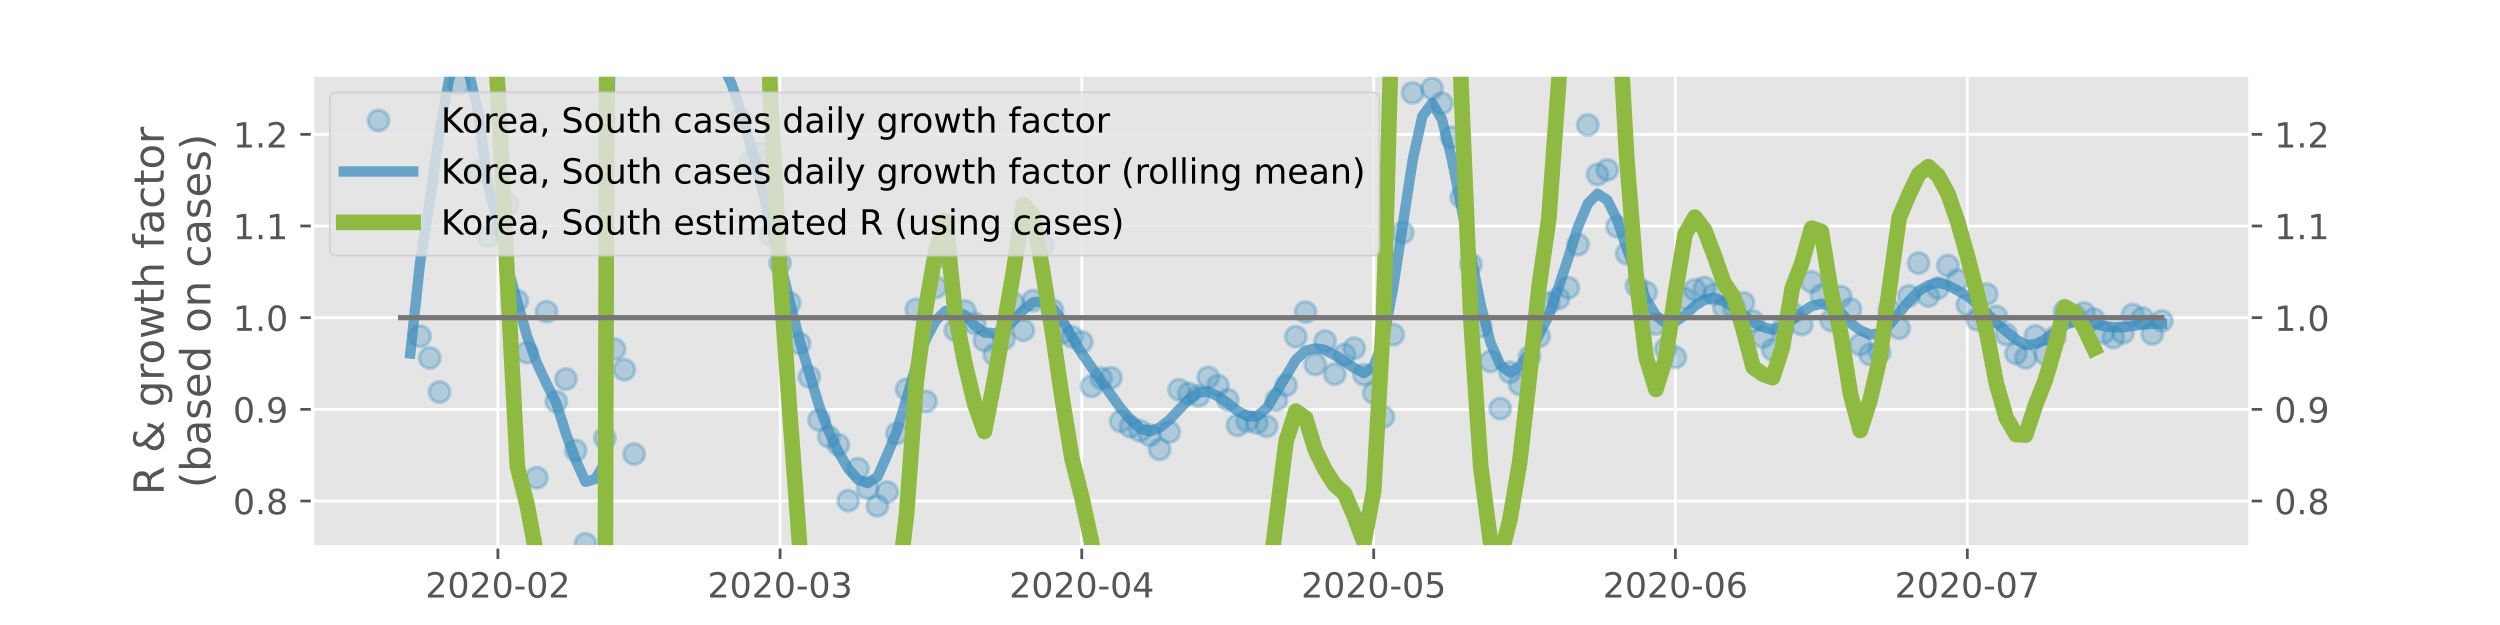 <?xml version="1.0" encoding="utf-8" standalone="no"?>
<!DOCTYPE svg PUBLIC "-//W3C//DTD SVG 1.1//EN"
  "http://www.w3.org/Graphics/SVG/1.1/DTD/svg11.dtd">
<!-- Created with matplotlib (https://matplotlib.org/) -->
<svg height="180pt" version="1.1" viewBox="0 0 720 180" width="720pt" xmlns="http://www.w3.org/2000/svg" xmlns:xlink="http://www.w3.org/1999/xlink">
 <defs>
  <style type="text/css">
*{stroke-linecap:butt;stroke-linejoin:round;}
  </style>
 </defs>
 <g id="figure_1">
  <g id="patch_1">
   <path d="M 0 180 
L 720 180 
L 720 0 
L 0 0 
z
" style="fill:#ffffff;"/>
  </g>
  <g id="axes_1">
   <g id="patch_2">
    <path d="M 90 157.5 
L 648 157.5 
L 648 21.6 
L 90 21.6 
z
" style="fill:#e5e5e5;"/>
   </g>
   <g id="matplotlib.axis_1">
    <g id="xtick_1">
     <g id="line2d_1">
      <path clip-path="url(#pc30d1b943a)" d="M 143.39 157.5 
L 143.39 21.6 
" style="fill:none;stroke:#ffffff;stroke-linecap:square;stroke-width:0.8;"/>
     </g>
     <g id="line2d_2">
      <defs>
       <path d="M 0 0 
L 0 3.5 
" id="m977e3dc68f" style="stroke:#555555;stroke-width:0.8;"/>
      </defs>
      <g>
       <use style="fill:#555555;stroke:#555555;stroke-width:0.8;" x="143.39" xlink:href="#m977e3dc68f" y="157.5"/>
      </g>
     </g>
     <g id="text_1">
      <!-- 2020-02 -->
      <defs>
       <path d="M 19.188 8.297 
L 53.609 8.297 
L 53.609 0 
L 7.328 0 
L 7.328 8.297 
Q 12.938 14.109 22.625 23.891 
Q 32.328 33.688 34.812 36.531 
Q 39.547 41.844 41.422 45.531 
Q 43.312 49.219 43.312 52.781 
Q 43.312 58.594 39.234 62.25 
Q 35.156 65.922 28.609 65.922 
Q 23.969 65.922 18.812 64.312 
Q 13.672 62.703 7.812 59.422 
L 7.812 69.391 
Q 13.766 71.781 18.938 73 
Q 24.125 74.219 28.422 74.219 
Q 39.75 74.219 46.484 68.547 
Q 53.219 62.891 53.219 53.422 
Q 53.219 48.922 51.531 44.891 
Q 49.859 40.875 45.406 35.406 
Q 44.188 33.984 37.641 27.219 
Q 31.109 20.453 19.188 8.297 
z
" id="DejaVuSans-50"/>
       <path d="M 31.781 66.406 
Q 24.172 66.406 20.328 58.906 
Q 16.5 51.422 16.5 36.375 
Q 16.5 21.391 20.328 13.891 
Q 24.172 6.391 31.781 6.391 
Q 39.453 6.391 43.281 13.891 
Q 47.125 21.391 47.125 36.375 
Q 47.125 51.422 43.281 58.906 
Q 39.453 66.406 31.781 66.406 
z
M 31.781 74.219 
Q 44.047 74.219 50.516 64.516 
Q 56.984 54.828 56.984 36.375 
Q 56.984 17.969 50.516 8.266 
Q 44.047 -1.422 31.781 -1.422 
Q 19.531 -1.422 13.062 8.266 
Q 6.594 17.969 6.594 36.375 
Q 6.594 54.828 13.062 64.516 
Q 19.531 74.219 31.781 74.219 
z
" id="DejaVuSans-48"/>
       <path d="M 4.891 31.391 
L 31.203 31.391 
L 31.203 23.391 
L 4.891 23.391 
z
" id="DejaVuSans-45"/>
      </defs>
      <g style="fill:#555555;" transform="translate(122.498 172.098)scale(0.1 -0.1)">
       <use xlink:href="#DejaVuSans-50"/>
       <use x="63.623" xlink:href="#DejaVuSans-48"/>
       <use x="127.246" xlink:href="#DejaVuSans-50"/>
       <use x="190.869" xlink:href="#DejaVuSans-48"/>
       <use x="254.492" xlink:href="#DejaVuSans-45"/>
       <use x="290.576" xlink:href="#DejaVuSans-48"/>
       <use x="354.199" xlink:href="#DejaVuSans-50"/>
      </g>
     </g>
    </g>
    <g id="xtick_2">
     <g id="line2d_3">
      <path clip-path="url(#pc30d1b943a)" d="M 224.665 157.5 
L 224.665 21.6 
" style="fill:none;stroke:#ffffff;stroke-linecap:square;stroke-width:0.8;"/>
     </g>
     <g id="line2d_4">
      <g>
       <use style="fill:#555555;stroke:#555555;stroke-width:0.8;" x="224.665" xlink:href="#m977e3dc68f" y="157.5"/>
      </g>
     </g>
     <g id="text_2">
      <!-- 2020-03 -->
      <defs>
       <path d="M 40.578 39.312 
Q 47.656 37.797 51.625 33 
Q 55.609 28.219 55.609 21.188 
Q 55.609 10.406 48.188 4.484 
Q 40.766 -1.422 27.094 -1.422 
Q 22.516 -1.422 17.656 -0.516 
Q 12.797 0.391 7.625 2.203 
L 7.625 11.719 
Q 11.719 9.328 16.594 8.109 
Q 21.484 6.891 26.812 6.891 
Q 36.078 6.891 40.938 10.547 
Q 45.797 14.203 45.797 21.188 
Q 45.797 27.641 41.281 31.266 
Q 36.766 34.906 28.719 34.906 
L 20.219 34.906 
L 20.219 43.016 
L 29.109 43.016 
Q 36.375 43.016 40.234 45.922 
Q 44.094 48.828 44.094 54.297 
Q 44.094 59.906 40.109 62.906 
Q 36.141 65.922 28.719 65.922 
Q 24.656 65.922 20.016 65.031 
Q 15.375 64.156 9.812 62.312 
L 9.812 71.094 
Q 15.438 72.656 20.344 73.438 
Q 25.25 74.219 29.594 74.219 
Q 40.828 74.219 47.359 69.109 
Q 53.906 64.016 53.906 55.328 
Q 53.906 49.266 50.438 45.094 
Q 46.969 40.922 40.578 39.312 
z
" id="DejaVuSans-51"/>
      </defs>
      <g style="fill:#555555;" transform="translate(203.774 172.098)scale(0.1 -0.1)">
       <use xlink:href="#DejaVuSans-50"/>
       <use x="63.623" xlink:href="#DejaVuSans-48"/>
       <use x="127.246" xlink:href="#DejaVuSans-50"/>
       <use x="190.869" xlink:href="#DejaVuSans-48"/>
       <use x="254.492" xlink:href="#DejaVuSans-45"/>
       <use x="290.576" xlink:href="#DejaVuSans-48"/>
       <use x="354.199" xlink:href="#DejaVuSans-51"/>
      </g>
     </g>
    </g>
    <g id="xtick_3">
     <g id="line2d_5">
      <path clip-path="url(#pc30d1b943a)" d="M 311.546 157.5 
L 311.546 21.6 
" style="fill:none;stroke:#ffffff;stroke-linecap:square;stroke-width:0.8;"/>
     </g>
     <g id="line2d_6">
      <g>
       <use style="fill:#555555;stroke:#555555;stroke-width:0.8;" x="311.546" xlink:href="#m977e3dc68f" y="157.5"/>
      </g>
     </g>
     <g id="text_3">
      <!-- 2020-04 -->
      <defs>
       <path d="M 37.797 64.312 
L 12.891 25.391 
L 37.797 25.391 
z
M 35.203 72.906 
L 47.609 72.906 
L 47.609 25.391 
L 58.016 25.391 
L 58.016 17.188 
L 47.609 17.188 
L 47.609 0 
L 37.797 0 
L 37.797 17.188 
L 4.891 17.188 
L 4.891 26.703 
z
" id="DejaVuSans-52"/>
      </defs>
      <g style="fill:#555555;" transform="translate(290.655 172.098)scale(0.1 -0.1)">
       <use xlink:href="#DejaVuSans-50"/>
       <use x="63.623" xlink:href="#DejaVuSans-48"/>
       <use x="127.246" xlink:href="#DejaVuSans-50"/>
       <use x="190.869" xlink:href="#DejaVuSans-48"/>
       <use x="254.492" xlink:href="#DejaVuSans-45"/>
       <use x="290.576" xlink:href="#DejaVuSans-48"/>
       <use x="354.199" xlink:href="#DejaVuSans-52"/>
      </g>
     </g>
    </g>
    <g id="xtick_4">
     <g id="line2d_7">
      <path clip-path="url(#pc30d1b943a)" d="M 395.625 157.5 
L 395.625 21.6 
" style="fill:none;stroke:#ffffff;stroke-linecap:square;stroke-width:0.8;"/>
     </g>
     <g id="line2d_8">
      <g>
       <use style="fill:#555555;stroke:#555555;stroke-width:0.8;" x="395.625" xlink:href="#m977e3dc68f" y="157.5"/>
      </g>
     </g>
     <g id="text_4">
      <!-- 2020-05 -->
      <defs>
       <path d="M 10.797 72.906 
L 49.516 72.906 
L 49.516 64.594 
L 19.828 64.594 
L 19.828 46.734 
Q 21.969 47.469 24.109 47.828 
Q 26.266 48.188 28.422 48.188 
Q 40.625 48.188 47.75 41.5 
Q 54.891 34.812 54.891 23.391 
Q 54.891 11.625 47.562 5.094 
Q 40.234 -1.422 26.906 -1.422 
Q 22.312 -1.422 17.547 -0.641 
Q 12.797 0.141 7.719 1.703 
L 7.719 11.625 
Q 12.109 9.234 16.797 8.062 
Q 21.484 6.891 26.703 6.891 
Q 35.156 6.891 40.078 11.328 
Q 45.016 15.766 45.016 23.391 
Q 45.016 31 40.078 35.438 
Q 35.156 39.891 26.703 39.891 
Q 22.75 39.891 18.812 39.016 
Q 14.891 38.141 10.797 36.281 
z
" id="DejaVuSans-53"/>
      </defs>
      <g style="fill:#555555;" transform="translate(374.733 172.098)scale(0.1 -0.1)">
       <use xlink:href="#DejaVuSans-50"/>
       <use x="63.623" xlink:href="#DejaVuSans-48"/>
       <use x="127.246" xlink:href="#DejaVuSans-50"/>
       <use x="190.869" xlink:href="#DejaVuSans-48"/>
       <use x="254.492" xlink:href="#DejaVuSans-45"/>
       <use x="290.576" xlink:href="#DejaVuSans-48"/>
       <use x="354.199" xlink:href="#DejaVuSans-53"/>
      </g>
     </g>
    </g>
    <g id="xtick_5">
     <g id="line2d_9">
      <path clip-path="url(#pc30d1b943a)" d="M 482.506 157.5 
L 482.506 21.6 
" style="fill:none;stroke:#ffffff;stroke-linecap:square;stroke-width:0.8;"/>
     </g>
     <g id="line2d_10">
      <g>
       <use style="fill:#555555;stroke:#555555;stroke-width:0.8;" x="482.506" xlink:href="#m977e3dc68f" y="157.5"/>
      </g>
     </g>
     <g id="text_5">
      <!-- 2020-06 -->
      <defs>
       <path d="M 33.016 40.375 
Q 26.375 40.375 22.484 35.828 
Q 18.609 31.297 18.609 23.391 
Q 18.609 15.531 22.484 10.953 
Q 26.375 6.391 33.016 6.391 
Q 39.656 6.391 43.531 10.953 
Q 47.406 15.531 47.406 23.391 
Q 47.406 31.297 43.531 35.828 
Q 39.656 40.375 33.016 40.375 
z
M 52.594 71.297 
L 52.594 62.312 
Q 48.875 64.062 45.094 64.984 
Q 41.312 65.922 37.594 65.922 
Q 27.828 65.922 22.672 59.328 
Q 17.531 52.734 16.797 39.406 
Q 19.672 43.656 24.016 45.922 
Q 28.375 48.188 33.594 48.188 
Q 44.578 48.188 50.953 41.516 
Q 57.328 34.859 57.328 23.391 
Q 57.328 12.156 50.688 5.359 
Q 44.047 -1.422 33.016 -1.422 
Q 20.359 -1.422 13.672 8.266 
Q 6.984 17.969 6.984 36.375 
Q 6.984 53.656 15.188 63.938 
Q 23.391 74.219 37.203 74.219 
Q 40.922 74.219 44.703 73.484 
Q 48.484 72.75 52.594 71.297 
z
" id="DejaVuSans-54"/>
      </defs>
      <g style="fill:#555555;" transform="translate(461.614 172.098)scale(0.1 -0.1)">
       <use xlink:href="#DejaVuSans-50"/>
       <use x="63.623" xlink:href="#DejaVuSans-48"/>
       <use x="127.246" xlink:href="#DejaVuSans-50"/>
       <use x="190.869" xlink:href="#DejaVuSans-48"/>
       <use x="254.492" xlink:href="#DejaVuSans-45"/>
       <use x="290.576" xlink:href="#DejaVuSans-48"/>
       <use x="354.199" xlink:href="#DejaVuSans-54"/>
      </g>
     </g>
    </g>
    <g id="xtick_6">
     <g id="line2d_11">
      <path clip-path="url(#pc30d1b943a)" d="M 566.584 157.5 
L 566.584 21.6 
" style="fill:none;stroke:#ffffff;stroke-linecap:square;stroke-width:0.8;"/>
     </g>
     <g id="line2d_12">
      <g>
       <use style="fill:#555555;stroke:#555555;stroke-width:0.8;" x="566.584" xlink:href="#m977e3dc68f" y="157.5"/>
      </g>
     </g>
     <g id="text_6">
      <!-- 2020-07 -->
      <defs>
       <path d="M 8.203 72.906 
L 55.078 72.906 
L 55.078 68.703 
L 28.609 0 
L 18.312 0 
L 43.219 64.594 
L 8.203 64.594 
z
" id="DejaVuSans-55"/>
      </defs>
      <g style="fill:#555555;" transform="translate(545.693 172.098)scale(0.1 -0.1)">
       <use xlink:href="#DejaVuSans-50"/>
       <use x="63.623" xlink:href="#DejaVuSans-48"/>
       <use x="127.246" xlink:href="#DejaVuSans-50"/>
       <use x="190.869" xlink:href="#DejaVuSans-48"/>
       <use x="254.492" xlink:href="#DejaVuSans-45"/>
       <use x="290.576" xlink:href="#DejaVuSans-48"/>
       <use x="354.199" xlink:href="#DejaVuSans-55"/>
      </g>
     </g>
    </g>
   </g>
   <g id="matplotlib.axis_2">
    <g id="ytick_1">
     <g id="line2d_13">
      <path clip-path="url(#pc30d1b943a)" d="M 90 144.298 
L 648 144.298 
" style="fill:none;stroke:#ffffff;stroke-linecap:square;stroke-width:0.8;"/>
     </g>
     <g id="line2d_14">
      <defs>
       <path d="M 0 0 
L -3.5 0 
" id="mf5b2fd321a" style="stroke:#555555;stroke-width:0.8;"/>
      </defs>
      <g>
       <use style="fill:#555555;stroke:#555555;stroke-width:0.8;" x="90" xlink:href="#mf5b2fd321a" y="144.298"/>
      </g>
     </g>
     <g id="line2d_15">
      <defs>
       <path d="M 0 0 
L 3.5 0 
" id="m82594a3d0a" style="stroke:#555555;stroke-width:0.8;"/>
      </defs>
      <g>
       <use style="fill:#555555;stroke:#555555;stroke-width:0.8;" x="648" xlink:href="#m82594a3d0a" y="144.298"/>
      </g>
     </g>
     <g id="text_7">
      <!-- 0.8 -->
      <defs>
       <path d="M 10.688 12.406 
L 21 12.406 
L 21 0 
L 10.688 0 
z
" id="DejaVuSans-46"/>
       <path d="M 31.781 34.625 
Q 24.75 34.625 20.719 30.859 
Q 16.703 27.094 16.703 20.516 
Q 16.703 13.922 20.719 10.156 
Q 24.75 6.391 31.781 6.391 
Q 38.812 6.391 42.859 10.172 
Q 46.922 13.969 46.922 20.516 
Q 46.922 27.094 42.891 30.859 
Q 38.875 34.625 31.781 34.625 
z
M 21.922 38.812 
Q 15.578 40.375 12.031 44.719 
Q 8.5 49.078 8.5 55.328 
Q 8.5 64.062 14.719 69.141 
Q 20.953 74.219 31.781 74.219 
Q 42.672 74.219 48.875 69.141 
Q 55.078 64.062 55.078 55.328 
Q 55.078 49.078 51.531 44.719 
Q 48 40.375 41.703 38.812 
Q 48.828 37.156 52.797 32.312 
Q 56.781 27.484 56.781 20.516 
Q 56.781 9.906 50.312 4.234 
Q 43.844 -1.422 31.781 -1.422 
Q 19.734 -1.422 13.25 4.234 
Q 6.781 9.906 6.781 20.516 
Q 6.781 27.484 10.781 32.312 
Q 14.797 37.156 21.922 38.812 
z
M 18.312 54.391 
Q 18.312 48.734 21.844 45.562 
Q 25.391 42.391 31.781 42.391 
Q 38.141 42.391 41.719 45.562 
Q 45.312 48.734 45.312 54.391 
Q 45.312 60.062 41.719 63.234 
Q 38.141 66.406 31.781 66.406 
Q 25.391 66.406 21.844 63.234 
Q 18.312 60.062 18.312 54.391 
z
" id="DejaVuSans-56"/>
      </defs>
      <g style="fill:#555555;" transform="translate(67.097 148.097)scale(0.1 -0.1)">
       <use xlink:href="#DejaVuSans-48"/>
       <use x="63.623" xlink:href="#DejaVuSans-46"/>
       <use x="95.41" xlink:href="#DejaVuSans-56"/>
      </g>
     </g>
     <g id="text_8">
      <!-- 0.8 -->
      <g style="fill:#555555;" transform="translate(655 148.097)scale(0.1 -0.1)">
       <use xlink:href="#DejaVuSans-48"/>
       <use x="63.623" xlink:href="#DejaVuSans-46"/>
       <use x="95.41" xlink:href="#DejaVuSans-56"/>
      </g>
     </g>
    </g>
    <g id="ytick_2">
     <g id="line2d_16">
      <path clip-path="url(#pc30d1b943a)" d="M 90 117.895 
L 648 117.895 
" style="fill:none;stroke:#ffffff;stroke-linecap:square;stroke-width:0.8;"/>
     </g>
     <g id="line2d_17">
      <g>
       <use style="fill:#555555;stroke:#555555;stroke-width:0.8;" x="90" xlink:href="#mf5b2fd321a" y="117.895"/>
      </g>
     </g>
     <g id="line2d_18">
      <g>
       <use style="fill:#555555;stroke:#555555;stroke-width:0.8;" x="648" xlink:href="#m82594a3d0a" y="117.895"/>
      </g>
     </g>
     <g id="text_9">
      <!-- 0.9 -->
      <defs>
       <path d="M 10.984 1.516 
L 10.984 10.5 
Q 14.703 8.734 18.5 7.812 
Q 22.312 6.891 25.984 6.891 
Q 35.75 6.891 40.891 13.453 
Q 46.047 20.016 46.781 33.406 
Q 43.953 29.203 39.594 26.953 
Q 35.25 24.703 29.984 24.703 
Q 19.047 24.703 12.672 31.312 
Q 6.297 37.938 6.297 49.422 
Q 6.297 60.641 12.938 67.422 
Q 19.578 74.219 30.609 74.219 
Q 43.266 74.219 49.922 64.516 
Q 56.594 54.828 56.594 36.375 
Q 56.594 19.141 48.406 8.859 
Q 40.234 -1.422 26.422 -1.422 
Q 22.703 -1.422 18.891 -0.688 
Q 15.094 0.047 10.984 1.516 
z
M 30.609 32.422 
Q 37.25 32.422 41.125 36.953 
Q 45.016 41.5 45.016 49.422 
Q 45.016 57.281 41.125 61.844 
Q 37.25 66.406 30.609 66.406 
Q 23.969 66.406 20.094 61.844 
Q 16.219 57.281 16.219 49.422 
Q 16.219 41.5 20.094 36.953 
Q 23.969 32.422 30.609 32.422 
z
" id="DejaVuSans-57"/>
      </defs>
      <g style="fill:#555555;" transform="translate(67.097 121.694)scale(0.1 -0.1)">
       <use xlink:href="#DejaVuSans-48"/>
       <use x="63.623" xlink:href="#DejaVuSans-46"/>
       <use x="95.41" xlink:href="#DejaVuSans-57"/>
      </g>
     </g>
     <g id="text_10">
      <!-- 0.9 -->
      <g style="fill:#555555;" transform="translate(655 121.694)scale(0.1 -0.1)">
       <use xlink:href="#DejaVuSans-48"/>
       <use x="63.623" xlink:href="#DejaVuSans-46"/>
       <use x="95.41" xlink:href="#DejaVuSans-57"/>
      </g>
     </g>
    </g>
    <g id="ytick_3">
     <g id="line2d_19">
      <path clip-path="url(#pc30d1b943a)" d="M 90 91.491 
L 648 91.491 
" style="fill:none;stroke:#ffffff;stroke-linecap:square;stroke-width:0.8;"/>
     </g>
     <g id="line2d_20">
      <g>
       <use style="fill:#555555;stroke:#555555;stroke-width:0.8;" x="90" xlink:href="#mf5b2fd321a" y="91.491"/>
      </g>
     </g>
     <g id="line2d_21">
      <g>
       <use style="fill:#555555;stroke:#555555;stroke-width:0.8;" x="648" xlink:href="#m82594a3d0a" y="91.491"/>
      </g>
     </g>
     <g id="text_11">
      <!-- 1.0 -->
      <defs>
       <path d="M 12.406 8.297 
L 28.516 8.297 
L 28.516 63.922 
L 10.984 60.406 
L 10.984 69.391 
L 28.422 72.906 
L 38.281 72.906 
L 38.281 8.297 
L 54.391 8.297 
L 54.391 0 
L 12.406 0 
z
" id="DejaVuSans-49"/>
      </defs>
      <g style="fill:#555555;" transform="translate(67.097 95.29)scale(0.1 -0.1)">
       <use xlink:href="#DejaVuSans-49"/>
       <use x="63.623" xlink:href="#DejaVuSans-46"/>
       <use x="95.41" xlink:href="#DejaVuSans-48"/>
      </g>
     </g>
     <g id="text_12">
      <!-- 1.0 -->
      <g style="fill:#555555;" transform="translate(655 95.29)scale(0.1 -0.1)">
       <use xlink:href="#DejaVuSans-49"/>
       <use x="63.623" xlink:href="#DejaVuSans-46"/>
       <use x="95.41" xlink:href="#DejaVuSans-48"/>
      </g>
     </g>
    </g>
    <g id="ytick_4">
     <g id="line2d_22">
      <path clip-path="url(#pc30d1b943a)" d="M 90 65.087 
L 648 65.087 
" style="fill:none;stroke:#ffffff;stroke-linecap:square;stroke-width:0.8;"/>
     </g>
     <g id="line2d_23">
      <g>
       <use style="fill:#555555;stroke:#555555;stroke-width:0.8;" x="90" xlink:href="#mf5b2fd321a" y="65.087"/>
      </g>
     </g>
     <g id="line2d_24">
      <g>
       <use style="fill:#555555;stroke:#555555;stroke-width:0.8;" x="648" xlink:href="#m82594a3d0a" y="65.087"/>
      </g>
     </g>
     <g id="text_13">
      <!-- 1.1 -->
      <g style="fill:#555555;" transform="translate(67.097 68.887)scale(0.1 -0.1)">
       <use xlink:href="#DejaVuSans-49"/>
       <use x="63.623" xlink:href="#DejaVuSans-46"/>
       <use x="95.41" xlink:href="#DejaVuSans-49"/>
      </g>
     </g>
     <g id="text_14">
      <!-- 1.1 -->
      <g style="fill:#555555;" transform="translate(655 68.887)scale(0.1 -0.1)">
       <use xlink:href="#DejaVuSans-49"/>
       <use x="63.623" xlink:href="#DejaVuSans-46"/>
       <use x="95.41" xlink:href="#DejaVuSans-49"/>
      </g>
     </g>
    </g>
    <g id="ytick_5">
     <g id="line2d_25">
      <path clip-path="url(#pc30d1b943a)" d="M 90 38.684 
L 648 38.684 
" style="fill:none;stroke:#ffffff;stroke-linecap:square;stroke-width:0.8;"/>
     </g>
     <g id="line2d_26">
      <g>
       <use style="fill:#555555;stroke:#555555;stroke-width:0.8;" x="90" xlink:href="#mf5b2fd321a" y="38.684"/>
      </g>
     </g>
     <g id="line2d_27">
      <g>
       <use style="fill:#555555;stroke:#555555;stroke-width:0.8;" x="648" xlink:href="#m82594a3d0a" y="38.684"/>
      </g>
     </g>
     <g id="text_15">
      <!-- 1.2 -->
      <g style="fill:#555555;" transform="translate(67.097 42.483)scale(0.1 -0.1)">
       <use xlink:href="#DejaVuSans-49"/>
       <use x="63.623" xlink:href="#DejaVuSans-46"/>
       <use x="95.41" xlink:href="#DejaVuSans-50"/>
      </g>
     </g>
     <g id="text_16">
      <!-- 1.2 -->
      <g style="fill:#555555;" transform="translate(655 42.483)scale(0.1 -0.1)">
       <use xlink:href="#DejaVuSans-49"/>
       <use x="63.623" xlink:href="#DejaVuSans-46"/>
       <use x="95.41" xlink:href="#DejaVuSans-50"/>
      </g>
     </g>
    </g>
    <g id="text_17">
     <!-- R &amp; growth factor -->
     <defs>
      <path d="M 44.391 34.188 
Q 47.562 33.109 50.562 29.594 
Q 53.562 26.078 56.594 19.922 
L 66.609 0 
L 56 0 
L 46.688 18.703 
Q 43.062 26.031 39.672 28.422 
Q 36.281 30.812 30.422 30.812 
L 19.672 30.812 
L 19.672 0 
L 9.812 0 
L 9.812 72.906 
L 32.078 72.906 
Q 44.578 72.906 50.734 67.672 
Q 56.891 62.453 56.891 51.906 
Q 56.891 45.016 53.688 40.469 
Q 50.484 35.938 44.391 34.188 
z
M 19.672 64.797 
L 19.672 38.922 
L 32.078 38.922 
Q 39.203 38.922 42.844 42.219 
Q 46.484 45.516 46.484 51.906 
Q 46.484 58.297 42.844 61.547 
Q 39.203 64.797 32.078 64.797 
z
" id="DejaVuSans-82"/>
      <path id="DejaVuSans-32"/>
      <path d="M 24.312 39.203 
Q 19.875 35.25 17.797 31.312 
Q 15.719 27.391 15.719 23.094 
Q 15.719 15.969 20.891 11.234 
Q 26.078 6.5 33.891 6.5 
Q 38.531 6.5 42.578 8.031 
Q 46.625 9.578 50.203 12.703 
z
M 31.203 44.672 
L 56 19.281 
Q 58.891 23.641 60.5 28.594 
Q 62.109 33.547 62.406 39.109 
L 71.484 39.109 
Q 70.906 32.672 68.359 26.359 
Q 65.828 20.062 61.281 13.922 
L 74.906 0 
L 62.594 0 
L 55.609 7.172 
Q 50.531 2.828 44.969 0.703 
Q 39.406 -1.422 33.016 -1.422 
Q 21.234 -1.422 13.766 5.297 
Q 6.297 12.016 6.297 22.516 
Q 6.297 28.766 9.562 34.25 
Q 12.844 39.75 19.391 44.578 
Q 17.047 47.656 15.812 50.703 
Q 14.594 53.766 14.594 56.688 
Q 14.594 64.594 20.016 69.406 
Q 25.438 74.219 34.422 74.219 
Q 38.484 74.219 42.5 73.344 
Q 46.531 72.469 50.688 70.703 
L 50.688 61.812 
Q 46.438 64.109 42.578 65.297 
Q 38.719 66.5 35.406 66.5 
Q 30.281 66.5 27.078 63.781 
Q 23.875 61.078 23.875 56.781 
Q 23.875 54.297 25.312 51.781 
Q 26.766 49.266 31.203 44.672 
z
" id="DejaVuSans-38"/>
      <path d="M 45.406 27.984 
Q 45.406 37.75 41.375 43.109 
Q 37.359 48.484 30.078 48.484 
Q 22.859 48.484 18.828 43.109 
Q 14.797 37.75 14.797 27.984 
Q 14.797 18.266 18.828 12.891 
Q 22.859 7.516 30.078 7.516 
Q 37.359 7.516 41.375 12.891 
Q 45.406 18.266 45.406 27.984 
z
M 54.391 6.781 
Q 54.391 -7.172 48.188 -13.984 
Q 42 -20.797 29.203 -20.797 
Q 24.469 -20.797 20.266 -20.094 
Q 16.062 -19.391 12.109 -17.922 
L 12.109 -9.188 
Q 16.062 -11.328 19.922 -12.344 
Q 23.781 -13.375 27.781 -13.375 
Q 36.625 -13.375 41.016 -8.766 
Q 45.406 -4.156 45.406 5.172 
L 45.406 9.625 
Q 42.625 4.781 38.281 2.391 
Q 33.938 0 27.875 0 
Q 17.828 0 11.672 7.656 
Q 5.516 15.328 5.516 27.984 
Q 5.516 40.672 11.672 48.328 
Q 17.828 56 27.875 56 
Q 33.938 56 38.281 53.609 
Q 42.625 51.219 45.406 46.391 
L 45.406 54.688 
L 54.391 54.688 
z
" id="DejaVuSans-103"/>
      <path d="M 41.109 46.297 
Q 39.594 47.172 37.812 47.578 
Q 36.031 48 33.891 48 
Q 26.266 48 22.188 43.047 
Q 18.109 38.094 18.109 28.812 
L 18.109 0 
L 9.078 0 
L 9.078 54.688 
L 18.109 54.688 
L 18.109 46.188 
Q 20.953 51.172 25.484 53.578 
Q 30.031 56 36.531 56 
Q 37.453 56 38.578 55.875 
Q 39.703 55.766 41.062 55.516 
z
" id="DejaVuSans-114"/>
      <path d="M 30.609 48.391 
Q 23.391 48.391 19.188 42.75 
Q 14.984 37.109 14.984 27.297 
Q 14.984 17.484 19.156 11.844 
Q 23.344 6.203 30.609 6.203 
Q 37.797 6.203 41.984 11.859 
Q 46.188 17.531 46.188 27.297 
Q 46.188 37.016 41.984 42.703 
Q 37.797 48.391 30.609 48.391 
z
M 30.609 56 
Q 42.328 56 49.016 48.375 
Q 55.719 40.766 55.719 27.297 
Q 55.719 13.875 49.016 6.219 
Q 42.328 -1.422 30.609 -1.422 
Q 18.844 -1.422 12.172 6.219 
Q 5.516 13.875 5.516 27.297 
Q 5.516 40.766 12.172 48.375 
Q 18.844 56 30.609 56 
z
" id="DejaVuSans-111"/>
      <path d="M 4.203 54.688 
L 13.188 54.688 
L 24.422 12.016 
L 35.594 54.688 
L 46.188 54.688 
L 57.422 12.016 
L 68.609 54.688 
L 77.594 54.688 
L 63.281 0 
L 52.688 0 
L 40.922 44.828 
L 29.109 0 
L 18.5 0 
z
" id="DejaVuSans-119"/>
      <path d="M 18.312 70.219 
L 18.312 54.688 
L 36.812 54.688 
L 36.812 47.703 
L 18.312 47.703 
L 18.312 18.016 
Q 18.312 11.328 20.141 9.422 
Q 21.969 7.516 27.594 7.516 
L 36.812 7.516 
L 36.812 0 
L 27.594 0 
Q 17.188 0 13.234 3.875 
Q 9.281 7.766 9.281 18.016 
L 9.281 47.703 
L 2.688 47.703 
L 2.688 54.688 
L 9.281 54.688 
L 9.281 70.219 
z
" id="DejaVuSans-116"/>
      <path d="M 54.891 33.016 
L 54.891 0 
L 45.906 0 
L 45.906 32.719 
Q 45.906 40.484 42.875 44.328 
Q 39.844 48.188 33.797 48.188 
Q 26.516 48.188 22.312 43.547 
Q 18.109 38.922 18.109 30.906 
L 18.109 0 
L 9.078 0 
L 9.078 75.984 
L 18.109 75.984 
L 18.109 46.188 
Q 21.344 51.125 25.703 53.562 
Q 30.078 56 35.797 56 
Q 45.219 56 50.047 50.172 
Q 54.891 44.344 54.891 33.016 
z
" id="DejaVuSans-104"/>
      <path d="M 37.109 75.984 
L 37.109 68.5 
L 28.516 68.5 
Q 23.688 68.5 21.797 66.547 
Q 19.922 64.594 19.922 59.516 
L 19.922 54.688 
L 34.719 54.688 
L 34.719 47.703 
L 19.922 47.703 
L 19.922 0 
L 10.891 0 
L 10.891 47.703 
L 2.297 47.703 
L 2.297 54.688 
L 10.891 54.688 
L 10.891 58.5 
Q 10.891 67.625 15.141 71.797 
Q 19.391 75.984 28.609 75.984 
z
" id="DejaVuSans-102"/>
      <path d="M 34.281 27.484 
Q 23.391 27.484 19.188 25 
Q 14.984 22.516 14.984 16.5 
Q 14.984 11.719 18.141 8.906 
Q 21.297 6.109 26.703 6.109 
Q 34.188 6.109 38.703 11.406 
Q 43.219 16.703 43.219 25.484 
L 43.219 27.484 
z
M 52.203 31.203 
L 52.203 0 
L 43.219 0 
L 43.219 8.297 
Q 40.141 3.328 35.547 0.953 
Q 30.953 -1.422 24.312 -1.422 
Q 15.922 -1.422 10.953 3.297 
Q 6 8.016 6 15.922 
Q 6 25.141 12.172 29.828 
Q 18.359 34.516 30.609 34.516 
L 43.219 34.516 
L 43.219 35.406 
Q 43.219 41.609 39.141 45 
Q 35.062 48.391 27.688 48.391 
Q 23 48.391 18.547 47.266 
Q 14.109 46.141 10.016 43.891 
L 10.016 52.203 
Q 14.938 54.109 19.578 55.047 
Q 24.219 56 28.609 56 
Q 40.484 56 46.344 49.844 
Q 52.203 43.703 52.203 31.203 
z
" id="DejaVuSans-97"/>
      <path d="M 48.781 52.594 
L 48.781 44.188 
Q 44.969 46.297 41.141 47.344 
Q 37.312 48.391 33.406 48.391 
Q 24.656 48.391 19.812 42.844 
Q 14.984 37.312 14.984 27.297 
Q 14.984 17.281 19.812 11.734 
Q 24.656 6.203 33.406 6.203 
Q 37.312 6.203 41.141 7.25 
Q 44.969 8.297 48.781 10.406 
L 48.781 2.094 
Q 45.016 0.344 40.984 -0.531 
Q 36.969 -1.422 32.422 -1.422 
Q 20.062 -1.422 12.781 6.344 
Q 5.516 14.109 5.516 27.297 
Q 5.516 40.672 12.859 48.328 
Q 20.219 56 33.016 56 
Q 37.156 56 41.109 55.141 
Q 45.062 54.297 48.781 52.594 
z
" id="DejaVuSans-99"/>
     </defs>
     <g style="fill:#555555;" transform="translate(47.164 142.57)rotate(-90)scale(0.12 -0.12)">
      <use xlink:href="#DejaVuSans-82"/>
      <use x="69.482" xlink:href="#DejaVuSans-32"/>
      <use x="101.27" xlink:href="#DejaVuSans-38"/>
      <use x="179.248" xlink:href="#DejaVuSans-32"/>
      <use x="211.035" xlink:href="#DejaVuSans-103"/>
      <use x="274.512" xlink:href="#DejaVuSans-114"/>
      <use x="313.375" xlink:href="#DejaVuSans-111"/>
      <use x="374.557" xlink:href="#DejaVuSans-119"/>
      <use x="456.344" xlink:href="#DejaVuSans-116"/>
      <use x="495.553" xlink:href="#DejaVuSans-104"/>
      <use x="558.932" xlink:href="#DejaVuSans-32"/>
      <use x="590.719" xlink:href="#DejaVuSans-102"/>
      <use x="625.924" xlink:href="#DejaVuSans-97"/>
      <use x="687.203" xlink:href="#DejaVuSans-99"/>
      <use x="742.184" xlink:href="#DejaVuSans-116"/>
      <use x="781.393" xlink:href="#DejaVuSans-111"/>
      <use x="842.574" xlink:href="#DejaVuSans-114"/>
     </g>
     <!-- (based on cases) -->
     <defs>
      <path d="M 31 75.875 
Q 24.469 64.656 21.281 53.656 
Q 18.109 42.672 18.109 31.391 
Q 18.109 20.125 21.312 9.062 
Q 24.516 -2 31 -13.188 
L 23.188 -13.188 
Q 15.875 -1.703 12.234 9.375 
Q 8.594 20.453 8.594 31.391 
Q 8.594 42.281 12.203 53.312 
Q 15.828 64.359 23.188 75.875 
z
" id="DejaVuSans-40"/>
      <path d="M 48.688 27.297 
Q 48.688 37.203 44.609 42.844 
Q 40.531 48.484 33.406 48.484 
Q 26.266 48.484 22.188 42.844 
Q 18.109 37.203 18.109 27.297 
Q 18.109 17.391 22.188 11.75 
Q 26.266 6.109 33.406 6.109 
Q 40.531 6.109 44.609 11.75 
Q 48.688 17.391 48.688 27.297 
z
M 18.109 46.391 
Q 20.953 51.266 25.266 53.625 
Q 29.594 56 35.594 56 
Q 45.562 56 51.781 48.094 
Q 58.016 40.188 58.016 27.297 
Q 58.016 14.406 51.781 6.484 
Q 45.562 -1.422 35.594 -1.422 
Q 29.594 -1.422 25.266 0.953 
Q 20.953 3.328 18.109 8.203 
L 18.109 0 
L 9.078 0 
L 9.078 75.984 
L 18.109 75.984 
z
" id="DejaVuSans-98"/>
      <path d="M 44.281 53.078 
L 44.281 44.578 
Q 40.484 46.531 36.375 47.5 
Q 32.281 48.484 27.875 48.484 
Q 21.188 48.484 17.844 46.438 
Q 14.5 44.391 14.5 40.281 
Q 14.5 37.156 16.891 35.375 
Q 19.281 33.594 26.516 31.984 
L 29.594 31.297 
Q 39.156 29.25 43.188 25.516 
Q 47.219 21.781 47.219 15.094 
Q 47.219 7.469 41.188 3.016 
Q 35.156 -1.422 24.609 -1.422 
Q 20.219 -1.422 15.453 -0.562 
Q 10.688 0.297 5.422 2 
L 5.422 11.281 
Q 10.406 8.688 15.234 7.391 
Q 20.062 6.109 24.812 6.109 
Q 31.156 6.109 34.562 8.281 
Q 37.984 10.453 37.984 14.406 
Q 37.984 18.062 35.516 20.016 
Q 33.062 21.969 24.703 23.781 
L 21.578 24.516 
Q 13.234 26.266 9.516 29.906 
Q 5.812 33.547 5.812 39.891 
Q 5.812 47.609 11.281 51.797 
Q 16.75 56 26.812 56 
Q 31.781 56 36.172 55.266 
Q 40.578 54.547 44.281 53.078 
z
" id="DejaVuSans-115"/>
      <path d="M 56.203 29.594 
L 56.203 25.203 
L 14.891 25.203 
Q 15.484 15.922 20.484 11.062 
Q 25.484 6.203 34.422 6.203 
Q 39.594 6.203 44.453 7.469 
Q 49.312 8.734 54.109 11.281 
L 54.109 2.781 
Q 49.266 0.734 44.188 -0.344 
Q 39.109 -1.422 33.891 -1.422 
Q 20.797 -1.422 13.156 6.188 
Q 5.516 13.812 5.516 26.812 
Q 5.516 40.234 12.766 48.109 
Q 20.016 56 32.328 56 
Q 43.359 56 49.781 48.891 
Q 56.203 41.797 56.203 29.594 
z
M 47.219 32.234 
Q 47.125 39.594 43.094 43.984 
Q 39.062 48.391 32.422 48.391 
Q 24.906 48.391 20.391 44.141 
Q 15.875 39.891 15.188 32.172 
z
" id="DejaVuSans-101"/>
      <path d="M 45.406 46.391 
L 45.406 75.984 
L 54.391 75.984 
L 54.391 0 
L 45.406 0 
L 45.406 8.203 
Q 42.578 3.328 38.25 0.953 
Q 33.938 -1.422 27.875 -1.422 
Q 17.969 -1.422 11.734 6.484 
Q 5.516 14.406 5.516 27.297 
Q 5.516 40.188 11.734 48.094 
Q 17.969 56 27.875 56 
Q 33.938 56 38.25 53.625 
Q 42.578 51.266 45.406 46.391 
z
M 14.797 27.297 
Q 14.797 17.391 18.875 11.75 
Q 22.953 6.109 30.078 6.109 
Q 37.203 6.109 41.297 11.75 
Q 45.406 17.391 45.406 27.297 
Q 45.406 37.203 41.297 42.844 
Q 37.203 48.484 30.078 48.484 
Q 22.953 48.484 18.875 42.844 
Q 14.797 37.203 14.797 27.297 
z
" id="DejaVuSans-100"/>
      <path d="M 54.891 33.016 
L 54.891 0 
L 45.906 0 
L 45.906 32.719 
Q 45.906 40.484 42.875 44.328 
Q 39.844 48.188 33.797 48.188 
Q 26.516 48.188 22.312 43.547 
Q 18.109 38.922 18.109 30.906 
L 18.109 0 
L 9.078 0 
L 9.078 54.688 
L 18.109 54.688 
L 18.109 46.188 
Q 21.344 51.125 25.703 53.562 
Q 30.078 56 35.797 56 
Q 45.219 56 50.047 50.172 
Q 54.891 44.344 54.891 33.016 
z
" id="DejaVuSans-110"/>
      <path d="M 8.016 75.875 
L 15.828 75.875 
Q 23.141 64.359 26.781 53.312 
Q 30.422 42.281 30.422 31.391 
Q 30.422 20.453 26.781 9.375 
Q 23.141 -1.703 15.828 -13.188 
L 8.016 -13.188 
Q 14.5 -2 17.703 9.062 
Q 20.906 20.125 20.906 31.391 
Q 20.906 42.672 17.703 53.656 
Q 14.5 64.656 8.016 75.875 
z
" id="DejaVuSans-41"/>
     </defs>
     <g style="fill:#555555;" transform="translate(60.601 140.551)rotate(-90)scale(0.12 -0.12)">
      <use xlink:href="#DejaVuSans-40"/>
      <use x="39.014" xlink:href="#DejaVuSans-98"/>
      <use x="102.49" xlink:href="#DejaVuSans-97"/>
      <use x="163.77" xlink:href="#DejaVuSans-115"/>
      <use x="215.869" xlink:href="#DejaVuSans-101"/>
      <use x="277.393" xlink:href="#DejaVuSans-100"/>
      <use x="340.869" xlink:href="#DejaVuSans-32"/>
      <use x="372.656" xlink:href="#DejaVuSans-111"/>
      <use x="433.838" xlink:href="#DejaVuSans-110"/>
      <use x="497.217" xlink:href="#DejaVuSans-32"/>
      <use x="529.004" xlink:href="#DejaVuSans-99"/>
      <use x="583.984" xlink:href="#DejaVuSans-97"/>
      <use x="645.264" xlink:href="#DejaVuSans-115"/>
      <use x="697.363" xlink:href="#DejaVuSans-101"/>
      <use x="758.887" xlink:href="#DejaVuSans-115"/>
      <use x="810.986" xlink:href="#DejaVuSans-41"/>
     </g>
    </g>
   </g>
   <g id="line2d_28">
    <defs>
     <path d="M 0 3 
C 0.796 3 1.559 2.684 2.121 2.121 
C 2.684 1.559 3 0.796 3 0 
C 3 -0.796 2.684 -1.559 2.121 -2.121 
C 1.559 -2.684 0.796 -3 0 -3 
C -0.796 -3 -1.559 -2.684 -2.121 -2.121 
C -2.684 -1.559 -3 -0.796 -3 0 
C -3 0.796 -2.684 1.559 -2.121 2.121 
C -1.559 2.684 -0.796 3 0 3 
z
" id="m5d44b62fae" style="stroke:#348abd;stroke-opacity:0.3;"/>
    </defs>
    <g clip-path="url(#pc30d1b943a)">
     <use style="fill:#348abd;fill-opacity:0.3;stroke:#348abd;stroke-opacity:0.3;" x="120.969" xlink:href="#m5d44b62fae" y="96.84"/>
     <use style="fill:#348abd;fill-opacity:0.3;stroke:#348abd;stroke-opacity:0.3;" x="123.771" xlink:href="#m5d44b62fae" y="103.101"/>
     <use style="fill:#348abd;fill-opacity:0.3;stroke:#348abd;stroke-opacity:0.3;" x="126.574" xlink:href="#m5d44b62fae" y="112.895"/>
     <use style="fill:#348abd;fill-opacity:0.3;stroke:#348abd;stroke-opacity:0.3;" x="127.869" xlink:href="#m5d44b62fae" y="-1"/>
     <use style="fill:#348abd;fill-opacity:0.3;stroke:#348abd;stroke-opacity:0.3;" x="131.732" xlink:href="#m5d44b62fae" y="-1"/>
     <use style="fill:#348abd;fill-opacity:0.3;stroke:#348abd;stroke-opacity:0.3;" x="132.179" xlink:href="#m5d44b62fae" y="24.179"/>
     <use style="fill:#348abd;fill-opacity:0.3;stroke:#348abd;stroke-opacity:0.3;" x="134.982" xlink:href="#m5d44b62fae" y="12.541"/>
     <use style="fill:#348abd;fill-opacity:0.3;stroke:#348abd;stroke-opacity:0.3;" x="137.785" xlink:href="#m5d44b62fae" y="49.513"/>
     <use style="fill:#348abd;fill-opacity:0.3;stroke:#348abd;stroke-opacity:0.3;" x="140.587" xlink:href="#m5d44b62fae" y="68.054"/>
     <use style="fill:#348abd;fill-opacity:0.3;stroke:#348abd;stroke-opacity:0.3;" x="143.39" xlink:href="#m5d44b62fae" y="64.803"/>
     <use style="fill:#348abd;fill-opacity:0.3;stroke:#348abd;stroke-opacity:0.3;" x="146.192" xlink:href="#m5d44b62fae" y="58.937"/>
     <use style="fill:#348abd;fill-opacity:0.3;stroke:#348abd;stroke-opacity:0.3;" x="148.995" xlink:href="#m5d44b62fae" y="86.64"/>
     <use style="fill:#348abd;fill-opacity:0.3;stroke:#348abd;stroke-opacity:0.3;" x="151.798" xlink:href="#m5d44b62fae" y="101.547"/>
     <use style="fill:#348abd;fill-opacity:0.3;stroke:#348abd;stroke-opacity:0.3;" x="154.6" xlink:href="#m5d44b62fae" y="137.563"/>
     <use style="fill:#348abd;fill-opacity:0.3;stroke:#348abd;stroke-opacity:0.3;" x="157.403" xlink:href="#m5d44b62fae" y="89.735"/>
     <use style="fill:#348abd;fill-opacity:0.3;stroke:#348abd;stroke-opacity:0.3;" x="160.205" xlink:href="#m5d44b62fae" y="115.653"/>
     <use style="fill:#348abd;fill-opacity:0.3;stroke:#348abd;stroke-opacity:0.3;" x="163.008" xlink:href="#m5d44b62fae" y="109.164"/>
     <use style="fill:#348abd;fill-opacity:0.3;stroke:#348abd;stroke-opacity:0.3;" x="165.811" xlink:href="#m5d44b62fae" y="129.731"/>
     <use style="fill:#348abd;fill-opacity:0.3;stroke:#348abd;stroke-opacity:0.3;" x="168.613" xlink:href="#m5d44b62fae" y="156.585"/>
     <use style="fill:#348abd;fill-opacity:0.3;stroke:#348abd;stroke-opacity:0.3;" x="171.416" xlink:href="#m5d44b62fae" y="179.138"/>
     <use style="fill:#348abd;fill-opacity:0.3;stroke:#348abd;stroke-opacity:0.3;" x="174.218" xlink:href="#m5d44b62fae" y="126.15"/>
     <use style="fill:#348abd;fill-opacity:0.3;stroke:#348abd;stroke-opacity:0.3;" x="177.021" xlink:href="#m5d44b62fae" y="100.565"/>
     <use style="fill:#348abd;fill-opacity:0.3;stroke:#348abd;stroke-opacity:0.3;" x="179.824" xlink:href="#m5d44b62fae" y="106.479"/>
     <use style="fill:#348abd;fill-opacity:0.3;stroke:#348abd;stroke-opacity:0.3;" x="182.626" xlink:href="#m5d44b62fae" y="130.749"/>
     <use style="fill:#348abd;fill-opacity:0.3;stroke:#348abd;stroke-opacity:0.3;" x="182.753" xlink:href="#m5d44b62fae" y="-1"/>
     <use style="fill:#348abd;fill-opacity:0.3;stroke:#348abd;stroke-opacity:0.3;" x="198.936" xlink:href="#m5d44b62fae" y="-1"/>
     <use style="fill:#348abd;fill-opacity:0.3;stroke:#348abd;stroke-opacity:0.3;" x="199.442" xlink:href="#m5d44b62fae" y="9.401"/>
     <use style="fill:#348abd;fill-opacity:0.3;stroke:#348abd;stroke-opacity:0.3;" x="202.245" xlink:href="#m5d44b62fae" y="14.599"/>
     <use style="fill:#348abd;fill-opacity:0.3;stroke:#348abd;stroke-opacity:0.3;" x="205.047" xlink:href="#m5d44b62fae" y="8.637"/>
     <use style="fill:#348abd;fill-opacity:0.3;stroke:#348abd;stroke-opacity:0.3;" x="207.85" xlink:href="#m5d44b62fae" y="16.853"/>
     <use style="fill:#348abd;fill-opacity:0.3;stroke:#348abd;stroke-opacity:0.3;" x="210.652" xlink:href="#m5d44b62fae" y="13.795"/>
     <use style="fill:#348abd;fill-opacity:0.3;stroke:#348abd;stroke-opacity:0.3;" x="213.455" xlink:href="#m5d44b62fae" y="34.386"/>
     <use style="fill:#348abd;fill-opacity:0.3;stroke:#348abd;stroke-opacity:0.3;" x="216.258" xlink:href="#m5d44b62fae" y="46.546"/>
     <use style="fill:#348abd;fill-opacity:0.3;stroke:#348abd;stroke-opacity:0.3;" x="219.06" xlink:href="#m5d44b62fae" y="44.14"/>
     <use style="fill:#348abd;fill-opacity:0.3;stroke:#348abd;stroke-opacity:0.3;" x="221.863" xlink:href="#m5d44b62fae" y="67.638"/>
     <use style="fill:#348abd;fill-opacity:0.3;stroke:#348abd;stroke-opacity:0.3;" x="224.665" xlink:href="#m5d44b62fae" y="75.775"/>
     <use style="fill:#348abd;fill-opacity:0.3;stroke:#348abd;stroke-opacity:0.3;" x="227.468" xlink:href="#m5d44b62fae" y="87.252"/>
     <use style="fill:#348abd;fill-opacity:0.3;stroke:#348abd;stroke-opacity:0.3;" x="230.271" xlink:href="#m5d44b62fae" y="98.869"/>
     <use style="fill:#348abd;fill-opacity:0.3;stroke:#348abd;stroke-opacity:0.3;" x="233.073" xlink:href="#m5d44b62fae" y="108.54"/>
     <use style="fill:#348abd;fill-opacity:0.3;stroke:#348abd;stroke-opacity:0.3;" x="235.876" xlink:href="#m5d44b62fae" y="120.933"/>
     <use style="fill:#348abd;fill-opacity:0.3;stroke:#348abd;stroke-opacity:0.3;" x="238.679" xlink:href="#m5d44b62fae" y="125.773"/>
     <use style="fill:#348abd;fill-opacity:0.3;stroke:#348abd;stroke-opacity:0.3;" x="241.481" xlink:href="#m5d44b62fae" y="128.098"/>
     <use style="fill:#348abd;fill-opacity:0.3;stroke:#348abd;stroke-opacity:0.3;" x="244.284" xlink:href="#m5d44b62fae" y="144.173"/>
     <use style="fill:#348abd;fill-opacity:0.3;stroke:#348abd;stroke-opacity:0.3;" x="247.086" xlink:href="#m5d44b62fae" y="134.979"/>
     <use style="fill:#348abd;fill-opacity:0.3;stroke:#348abd;stroke-opacity:0.3;" x="249.889" xlink:href="#m5d44b62fae" y="140.62"/>
     <use style="fill:#348abd;fill-opacity:0.3;stroke:#348abd;stroke-opacity:0.3;" x="252.692" xlink:href="#m5d44b62fae" y="145.687"/>
     <use style="fill:#348abd;fill-opacity:0.3;stroke:#348abd;stroke-opacity:0.3;" x="255.494" xlink:href="#m5d44b62fae" y="141.703"/>
     <use style="fill:#348abd;fill-opacity:0.3;stroke:#348abd;stroke-opacity:0.3;" x="258.297" xlink:href="#m5d44b62fae" y="124.817"/>
     <use style="fill:#348abd;fill-opacity:0.3;stroke:#348abd;stroke-opacity:0.3;" x="261.099" xlink:href="#m5d44b62fae" y="112.108"/>
     <use style="fill:#348abd;fill-opacity:0.3;stroke:#348abd;stroke-opacity:0.3;" x="263.902" xlink:href="#m5d44b62fae" y="89.076"/>
     <use style="fill:#348abd;fill-opacity:0.3;stroke:#348abd;stroke-opacity:0.3;" x="266.705" xlink:href="#m5d44b62fae" y="115.613"/>
     <use style="fill:#348abd;fill-opacity:0.3;stroke:#348abd;stroke-opacity:0.3;" x="269.507" xlink:href="#m5d44b62fae" y="82.724"/>
     <use style="fill:#348abd;fill-opacity:0.3;stroke:#348abd;stroke-opacity:0.3;" x="272.31" xlink:href="#m5d44b62fae" y="73.907"/>
     <use style="fill:#348abd;fill-opacity:0.3;stroke:#348abd;stroke-opacity:0.3;" x="275.113" xlink:href="#m5d44b62fae" y="95.076"/>
     <use style="fill:#348abd;fill-opacity:0.3;stroke:#348abd;stroke-opacity:0.3;" x="277.915" xlink:href="#m5d44b62fae" y="89.548"/>
     <use style="fill:#348abd;fill-opacity:0.3;stroke:#348abd;stroke-opacity:0.3;" x="280.718" xlink:href="#m5d44b62fae" y="93.122"/>
     <use style="fill:#348abd;fill-opacity:0.3;stroke:#348abd;stroke-opacity:0.3;" x="283.52" xlink:href="#m5d44b62fae" y="98.066"/>
     <use style="fill:#348abd;fill-opacity:0.3;stroke:#348abd;stroke-opacity:0.3;" x="286.323" xlink:href="#m5d44b62fae" y="102.103"/>
     <use style="fill:#348abd;fill-opacity:0.3;stroke:#348abd;stroke-opacity:0.3;" x="289.126" xlink:href="#m5d44b62fae" y="97.664"/>
     <use style="fill:#348abd;fill-opacity:0.3;stroke:#348abd;stroke-opacity:0.3;" x="291.928" xlink:href="#m5d44b62fae" y="87.336"/>
     <use style="fill:#348abd;fill-opacity:0.3;stroke:#348abd;stroke-opacity:0.3;" x="294.731" xlink:href="#m5d44b62fae" y="95.14"/>
     <use style="fill:#348abd;fill-opacity:0.3;stroke:#348abd;stroke-opacity:0.3;" x="297.533" xlink:href="#m5d44b62fae" y="86.571"/>
     <use style="fill:#348abd;fill-opacity:0.3;stroke:#348abd;stroke-opacity:0.3;" x="300.336" xlink:href="#m5d44b62fae" y="70.771"/>
     <use style="fill:#348abd;fill-opacity:0.3;stroke:#348abd;stroke-opacity:0.3;" x="303.139" xlink:href="#m5d44b62fae" y="89.37"/>
     <use style="fill:#348abd;fill-opacity:0.3;stroke:#348abd;stroke-opacity:0.3;" x="305.941" xlink:href="#m5d44b62fae" y="95.785"/>
     <use style="fill:#348abd;fill-opacity:0.3;stroke:#348abd;stroke-opacity:0.3;" x="308.744" xlink:href="#m5d44b62fae" y="96.999"/>
     <use style="fill:#348abd;fill-opacity:0.3;stroke:#348abd;stroke-opacity:0.3;" x="311.546" xlink:href="#m5d44b62fae" y="98.489"/>
     <use style="fill:#348abd;fill-opacity:0.3;stroke:#348abd;stroke-opacity:0.3;" x="314.349" xlink:href="#m5d44b62fae" y="111.268"/>
     <use style="fill:#348abd;fill-opacity:0.3;stroke:#348abd;stroke-opacity:0.3;" x="317.152" xlink:href="#m5d44b62fae" y="108.924"/>
     <use style="fill:#348abd;fill-opacity:0.3;stroke:#348abd;stroke-opacity:0.3;" x="319.954" xlink:href="#m5d44b62fae" y="108.795"/>
     <use style="fill:#348abd;fill-opacity:0.3;stroke:#348abd;stroke-opacity:0.3;" x="322.757" xlink:href="#m5d44b62fae" y="121.361"/>
     <use style="fill:#348abd;fill-opacity:0.3;stroke:#348abd;stroke-opacity:0.3;" x="325.56" xlink:href="#m5d44b62fae" y="122.901"/>
     <use style="fill:#348abd;fill-opacity:0.3;stroke:#348abd;stroke-opacity:0.3;" x="328.362" xlink:href="#m5d44b62fae" y="124.09"/>
     <use style="fill:#348abd;fill-opacity:0.3;stroke:#348abd;stroke-opacity:0.3;" x="331.165" xlink:href="#m5d44b62fae" y="125.368"/>
     <use style="fill:#348abd;fill-opacity:0.3;stroke:#348abd;stroke-opacity:0.3;" x="333.967" xlink:href="#m5d44b62fae" y="129.404"/>
     <use style="fill:#348abd;fill-opacity:0.3;stroke:#348abd;stroke-opacity:0.3;" x="336.77" xlink:href="#m5d44b62fae" y="124.419"/>
     <use style="fill:#348abd;fill-opacity:0.3;stroke:#348abd;stroke-opacity:0.3;" x="339.573" xlink:href="#m5d44b62fae" y="112.241"/>
     <use style="fill:#348abd;fill-opacity:0.3;stroke:#348abd;stroke-opacity:0.3;" x="342.375" xlink:href="#m5d44b62fae" y="113.337"/>
     <use style="fill:#348abd;fill-opacity:0.3;stroke:#348abd;stroke-opacity:0.3;" x="345.178" xlink:href="#m5d44b62fae" y="113.986"/>
     <use style="fill:#348abd;fill-opacity:0.3;stroke:#348abd;stroke-opacity:0.3;" x="347.98" xlink:href="#m5d44b62fae" y="108.654"/>
     <use style="fill:#348abd;fill-opacity:0.3;stroke:#348abd;stroke-opacity:0.3;" x="350.783" xlink:href="#m5d44b62fae" y="111.019"/>
     <use style="fill:#348abd;fill-opacity:0.3;stroke:#348abd;stroke-opacity:0.3;" x="353.586" xlink:href="#m5d44b62fae" y="115.104"/>
     <use style="fill:#348abd;fill-opacity:0.3;stroke:#348abd;stroke-opacity:0.3;" x="356.388" xlink:href="#m5d44b62fae" y="122.528"/>
     <use style="fill:#348abd;fill-opacity:0.3;stroke:#348abd;stroke-opacity:0.3;" x="359.191" xlink:href="#m5d44b62fae" y="121.309"/>
     <use style="fill:#348abd;fill-opacity:0.3;stroke:#348abd;stroke-opacity:0.3;" x="361.993" xlink:href="#m5d44b62fae" y="121.806"/>
     <use style="fill:#348abd;fill-opacity:0.3;stroke:#348abd;stroke-opacity:0.3;" x="364.796" xlink:href="#m5d44b62fae" y="122.757"/>
     <use style="fill:#348abd;fill-opacity:0.3;stroke:#348abd;stroke-opacity:0.3;" x="367.599" xlink:href="#m5d44b62fae" y="115.192"/>
     <use style="fill:#348abd;fill-opacity:0.3;stroke:#348abd;stroke-opacity:0.3;" x="370.401" xlink:href="#m5d44b62fae" y="110.947"/>
     <use style="fill:#348abd;fill-opacity:0.3;stroke:#348abd;stroke-opacity:0.3;" x="373.204" xlink:href="#m5d44b62fae" y="96.976"/>
     <use style="fill:#348abd;fill-opacity:0.3;stroke:#348abd;stroke-opacity:0.3;" x="376.007" xlink:href="#m5d44b62fae" y="89.881"/>
     <use style="fill:#348abd;fill-opacity:0.3;stroke:#348abd;stroke-opacity:0.3;" x="378.809" xlink:href="#m5d44b62fae" y="104.957"/>
     <use style="fill:#348abd;fill-opacity:0.3;stroke:#348abd;stroke-opacity:0.3;" x="381.612" xlink:href="#m5d44b62fae" y="98.236"/>
     <use style="fill:#348abd;fill-opacity:0.3;stroke:#348abd;stroke-opacity:0.3;" x="384.414" xlink:href="#m5d44b62fae" y="107.741"/>
     <use style="fill:#348abd;fill-opacity:0.3;stroke:#348abd;stroke-opacity:0.3;" x="387.217" xlink:href="#m5d44b62fae" y="102.1"/>
     <use style="fill:#348abd;fill-opacity:0.3;stroke:#348abd;stroke-opacity:0.3;" x="390.02" xlink:href="#m5d44b62fae" y="100.273"/>
     <use style="fill:#348abd;fill-opacity:0.3;stroke:#348abd;stroke-opacity:0.3;" x="392.822" xlink:href="#m5d44b62fae" y="107.897"/>
     <use style="fill:#348abd;fill-opacity:0.3;stroke:#348abd;stroke-opacity:0.3;" x="395.625" xlink:href="#m5d44b62fae" y="113.128"/>
     <use style="fill:#348abd;fill-opacity:0.3;stroke:#348abd;stroke-opacity:0.3;" x="398.427" xlink:href="#m5d44b62fae" y="120.061"/>
     <use style="fill:#348abd;fill-opacity:0.3;stroke:#348abd;stroke-opacity:0.3;" x="401.23" xlink:href="#m5d44b62fae" y="96.39"/>
     <use style="fill:#348abd;fill-opacity:0.3;stroke:#348abd;stroke-opacity:0.3;" x="404.033" xlink:href="#m5d44b62fae" y="66.975"/>
     <use style="fill:#348abd;fill-opacity:0.3;stroke:#348abd;stroke-opacity:0.3;" x="406.835" xlink:href="#m5d44b62fae" y="26.738"/>
     <use style="fill:#348abd;fill-opacity:0.3;stroke:#348abd;stroke-opacity:0.3;" x="409.638" xlink:href="#m5d44b62fae" y="6.027"/>
     <use style="fill:#348abd;fill-opacity:0.3;stroke:#348abd;stroke-opacity:0.3;" x="412.44" xlink:href="#m5d44b62fae" y="25.51"/>
     <use style="fill:#348abd;fill-opacity:0.3;stroke:#348abd;stroke-opacity:0.3;" x="415.243" xlink:href="#m5d44b62fae" y="29.716"/>
     <use style="fill:#348abd;fill-opacity:0.3;stroke:#348abd;stroke-opacity:0.3;" x="418.046" xlink:href="#m5d44b62fae" y="39.548"/>
     <use style="fill:#348abd;fill-opacity:0.3;stroke:#348abd;stroke-opacity:0.3;" x="420.848" xlink:href="#m5d44b62fae" y="56.763"/>
     <use style="fill:#348abd;fill-opacity:0.3;stroke:#348abd;stroke-opacity:0.3;" x="423.651" xlink:href="#m5d44b62fae" y="76.116"/>
     <use style="fill:#348abd;fill-opacity:0.3;stroke:#348abd;stroke-opacity:0.3;" x="426.454" xlink:href="#m5d44b62fae" y="94.02"/>
     <use style="fill:#348abd;fill-opacity:0.3;stroke:#348abd;stroke-opacity:0.3;" x="429.256" xlink:href="#m5d44b62fae" y="104.094"/>
     <use style="fill:#348abd;fill-opacity:0.3;stroke:#348abd;stroke-opacity:0.3;" x="432.059" xlink:href="#m5d44b62fae" y="117.675"/>
     <use style="fill:#348abd;fill-opacity:0.3;stroke:#348abd;stroke-opacity:0.3;" x="434.861" xlink:href="#m5d44b62fae" y="107.21"/>
     <use style="fill:#348abd;fill-opacity:0.3;stroke:#348abd;stroke-opacity:0.3;" x="437.664" xlink:href="#m5d44b62fae" y="110.671"/>
     <use style="fill:#348abd;fill-opacity:0.3;stroke:#348abd;stroke-opacity:0.3;" x="440.467" xlink:href="#m5d44b62fae" y="102.843"/>
     <use style="fill:#348abd;fill-opacity:0.3;stroke:#348abd;stroke-opacity:0.3;" x="443.269" xlink:href="#m5d44b62fae" y="96.896"/>
     <use style="fill:#348abd;fill-opacity:0.3;stroke:#348abd;stroke-opacity:0.3;" x="446.072" xlink:href="#m5d44b62fae" y="87.347"/>
     <use style="fill:#348abd;fill-opacity:0.3;stroke:#348abd;stroke-opacity:0.3;" x="448.874" xlink:href="#m5d44b62fae" y="85.934"/>
     <use style="fill:#348abd;fill-opacity:0.3;stroke:#348abd;stroke-opacity:0.3;" x="451.677" xlink:href="#m5d44b62fae" y="82.875"/>
     <use style="fill:#348abd;fill-opacity:0.3;stroke:#348abd;stroke-opacity:0.3;" x="454.48" xlink:href="#m5d44b62fae" y="70.434"/>
     <use style="fill:#348abd;fill-opacity:0.3;stroke:#348abd;stroke-opacity:0.3;" x="457.282" xlink:href="#m5d44b62fae" y="35.979"/>
     <use style="fill:#348abd;fill-opacity:0.3;stroke:#348abd;stroke-opacity:0.3;" x="460.085" xlink:href="#m5d44b62fae" y="50.25"/>
     <use style="fill:#348abd;fill-opacity:0.3;stroke:#348abd;stroke-opacity:0.3;" x="462.887" xlink:href="#m5d44b62fae" y="48.925"/>
     <use style="fill:#348abd;fill-opacity:0.3;stroke:#348abd;stroke-opacity:0.3;" x="465.69" xlink:href="#m5d44b62fae" y="65.279"/>
     <use style="fill:#348abd;fill-opacity:0.3;stroke:#348abd;stroke-opacity:0.3;" x="468.493" xlink:href="#m5d44b62fae" y="73.041"/>
     <use style="fill:#348abd;fill-opacity:0.3;stroke:#348abd;stroke-opacity:0.3;" x="471.295" xlink:href="#m5d44b62fae" y="82.329"/>
     <use style="fill:#348abd;fill-opacity:0.3;stroke:#348abd;stroke-opacity:0.3;" x="474.098" xlink:href="#m5d44b62fae" y="84.155"/>
     <use style="fill:#348abd;fill-opacity:0.3;stroke:#348abd;stroke-opacity:0.3;" x="476.901" xlink:href="#m5d44b62fae" y="93.31"/>
     <use style="fill:#348abd;fill-opacity:0.3;stroke:#348abd;stroke-opacity:0.3;" x="479.703" xlink:href="#m5d44b62fae" y="100.499"/>
     <use style="fill:#348abd;fill-opacity:0.3;stroke:#348abd;stroke-opacity:0.3;" x="482.506" xlink:href="#m5d44b62fae" y="102.914"/>
     <use style="fill:#348abd;fill-opacity:0.3;stroke:#348abd;stroke-opacity:0.3;" x="485.308" xlink:href="#m5d44b62fae" y="86.018"/>
     <use style="fill:#348abd;fill-opacity:0.3;stroke:#348abd;stroke-opacity:0.3;" x="488.111" xlink:href="#m5d44b62fae" y="83.444"/>
     <use style="fill:#348abd;fill-opacity:0.3;stroke:#348abd;stroke-opacity:0.3;" x="490.914" xlink:href="#m5d44b62fae" y="82.797"/>
     <use style="fill:#348abd;fill-opacity:0.3;stroke:#348abd;stroke-opacity:0.3;" x="493.716" xlink:href="#m5d44b62fae" y="84.737"/>
     <use style="fill:#348abd;fill-opacity:0.3;stroke:#348abd;stroke-opacity:0.3;" x="496.519" xlink:href="#m5d44b62fae" y="88.73"/>
     <use style="fill:#348abd;fill-opacity:0.3;stroke:#348abd;stroke-opacity:0.3;" x="499.321" xlink:href="#m5d44b62fae" y="88.567"/>
     <use style="fill:#348abd;fill-opacity:0.3;stroke:#348abd;stroke-opacity:0.3;" x="502.124" xlink:href="#m5d44b62fae" y="87.213"/>
     <use style="fill:#348abd;fill-opacity:0.3;stroke:#348abd;stroke-opacity:0.3;" x="504.927" xlink:href="#m5d44b62fae" y="92.509"/>
     <use style="fill:#348abd;fill-opacity:0.3;stroke:#348abd;stroke-opacity:0.3;" x="507.729" xlink:href="#m5d44b62fae" y="97.057"/>
     <use style="fill:#348abd;fill-opacity:0.3;stroke:#348abd;stroke-opacity:0.3;" x="510.532" xlink:href="#m5d44b62fae" y="100.695"/>
     <use style="fill:#348abd;fill-opacity:0.3;stroke:#348abd;stroke-opacity:0.3;" x="513.335" xlink:href="#m5d44b62fae" y="94.702"/>
     <use style="fill:#348abd;fill-opacity:0.3;stroke:#348abd;stroke-opacity:0.3;" x="516.137" xlink:href="#m5d44b62fae" y="90.117"/>
     <use style="fill:#348abd;fill-opacity:0.3;stroke:#348abd;stroke-opacity:0.3;" x="518.94" xlink:href="#m5d44b62fae" y="93.469"/>
     <use style="fill:#348abd;fill-opacity:0.3;stroke:#348abd;stroke-opacity:0.3;" x="521.742" xlink:href="#m5d44b62fae" y="81.166"/>
     <use style="fill:#348abd;fill-opacity:0.3;stroke:#348abd;stroke-opacity:0.3;" x="524.545" xlink:href="#m5d44b62fae" y="85.027"/>
     <use style="fill:#348abd;fill-opacity:0.3;stroke:#348abd;stroke-opacity:0.3;" x="527.348" xlink:href="#m5d44b62fae" y="92.323"/>
     <use style="fill:#348abd;fill-opacity:0.3;stroke:#348abd;stroke-opacity:0.3;" x="530.15" xlink:href="#m5d44b62fae" y="85.408"/>
     <use style="fill:#348abd;fill-opacity:0.3;stroke:#348abd;stroke-opacity:0.3;" x="532.953" xlink:href="#m5d44b62fae" y="89.04"/>
     <use style="fill:#348abd;fill-opacity:0.3;stroke:#348abd;stroke-opacity:0.3;" x="535.755" xlink:href="#m5d44b62fae" y="99.28"/>
     <use style="fill:#348abd;fill-opacity:0.3;stroke:#348abd;stroke-opacity:0.3;" x="538.558" xlink:href="#m5d44b62fae" y="102.107"/>
     <use style="fill:#348abd;fill-opacity:0.3;stroke:#348abd;stroke-opacity:0.3;" x="541.361" xlink:href="#m5d44b62fae" y="101.426"/>
     <use style="fill:#348abd;fill-opacity:0.3;stroke:#348abd;stroke-opacity:0.3;" x="544.163" xlink:href="#m5d44b62fae" y="89.259"/>
     <use style="fill:#348abd;fill-opacity:0.3;stroke:#348abd;stroke-opacity:0.3;" x="546.966" xlink:href="#m5d44b62fae" y="94.519"/>
     <use style="fill:#348abd;fill-opacity:0.3;stroke:#348abd;stroke-opacity:0.3;" x="549.768" xlink:href="#m5d44b62fae" y="85.236"/>
     <use style="fill:#348abd;fill-opacity:0.3;stroke:#348abd;stroke-opacity:0.3;" x="552.571" xlink:href="#m5d44b62fae" y="75.758"/>
     <use style="fill:#348abd;fill-opacity:0.3;stroke:#348abd;stroke-opacity:0.3;" x="555.374" xlink:href="#m5d44b62fae" y="85.279"/>
     <use style="fill:#348abd;fill-opacity:0.3;stroke:#348abd;stroke-opacity:0.3;" x="558.176" xlink:href="#m5d44b62fae" y="82.945"/>
     <use style="fill:#348abd;fill-opacity:0.3;stroke:#348abd;stroke-opacity:0.3;" x="560.979" xlink:href="#m5d44b62fae" y="76.474"/>
     <use style="fill:#348abd;fill-opacity:0.3;stroke:#348abd;stroke-opacity:0.3;" x="563.782" xlink:href="#m5d44b62fae" y="80.657"/>
     <use style="fill:#348abd;fill-opacity:0.3;stroke:#348abd;stroke-opacity:0.3;" x="566.584" xlink:href="#m5d44b62fae" y="87.733"/>
     <use style="fill:#348abd;fill-opacity:0.3;stroke:#348abd;stroke-opacity:0.3;" x="569.387" xlink:href="#m5d44b62fae" y="92.051"/>
     <use style="fill:#348abd;fill-opacity:0.3;stroke:#348abd;stroke-opacity:0.3;" x="572.189" xlink:href="#m5d44b62fae" y="84.687"/>
     <use style="fill:#348abd;fill-opacity:0.3;stroke:#348abd;stroke-opacity:0.3;" x="574.992" xlink:href="#m5d44b62fae" y="91.134"/>
     <use style="fill:#348abd;fill-opacity:0.3;stroke:#348abd;stroke-opacity:0.3;" x="577.795" xlink:href="#m5d44b62fae" y="96.314"/>
     <use style="fill:#348abd;fill-opacity:0.3;stroke:#348abd;stroke-opacity:0.3;" x="580.597" xlink:href="#m5d44b62fae" y="101.808"/>
     <use style="fill:#348abd;fill-opacity:0.3;stroke:#348abd;stroke-opacity:0.3;" x="583.4" xlink:href="#m5d44b62fae" y="103.05"/>
     <use style="fill:#348abd;fill-opacity:0.3;stroke:#348abd;stroke-opacity:0.3;" x="586.202" xlink:href="#m5d44b62fae" y="96.739"/>
     <use style="fill:#348abd;fill-opacity:0.3;stroke:#348abd;stroke-opacity:0.3;" x="589.005" xlink:href="#m5d44b62fae" y="101.956"/>
     <use style="fill:#348abd;fill-opacity:0.3;stroke:#348abd;stroke-opacity:0.3;" x="591.808" xlink:href="#m5d44b62fae" y="97.073"/>
     <use style="fill:#348abd;fill-opacity:0.3;stroke:#348abd;stroke-opacity:0.3;" x="594.61" xlink:href="#m5d44b62fae" y="89.604"/>
     <use style="fill:#348abd;fill-opacity:0.3;stroke:#348abd;stroke-opacity:0.3;" x="597.413" xlink:href="#m5d44b62fae" y="90.942"/>
     <use style="fill:#348abd;fill-opacity:0.3;stroke:#348abd;stroke-opacity:0.3;" x="600.215" xlink:href="#m5d44b62fae" y="90.118"/>
     <use style="fill:#348abd;fill-opacity:0.3;stroke:#348abd;stroke-opacity:0.3;" x="603.018" xlink:href="#m5d44b62fae" y="91.884"/>
     <use style="fill:#348abd;fill-opacity:0.3;stroke:#348abd;stroke-opacity:0.3;" x="605.821" xlink:href="#m5d44b62fae" y="95.839"/>
     <use style="fill:#348abd;fill-opacity:0.3;stroke:#348abd;stroke-opacity:0.3;" x="608.623" xlink:href="#m5d44b62fae" y="97.211"/>
     <use style="fill:#348abd;fill-opacity:0.3;stroke:#348abd;stroke-opacity:0.3;" x="611.426" xlink:href="#m5d44b62fae" y="95.841"/>
     <use style="fill:#348abd;fill-opacity:0.3;stroke:#348abd;stroke-opacity:0.3;" x="614.229" xlink:href="#m5d44b62fae" y="90.568"/>
     <use style="fill:#348abd;fill-opacity:0.3;stroke:#348abd;stroke-opacity:0.3;" x="617.031" xlink:href="#m5d44b62fae" y="91.581"/>
     <use style="fill:#348abd;fill-opacity:0.3;stroke:#348abd;stroke-opacity:0.3;" x="619.834" xlink:href="#m5d44b62fae" y="96.183"/>
     <use style="fill:#348abd;fill-opacity:0.3;stroke:#348abd;stroke-opacity:0.3;" x="622.636" xlink:href="#m5d44b62fae" y="92.422"/>
    </g>
   </g>
   <g id="line2d_29">
    <path clip-path="url(#pc30d1b943a)" d="M 118.166 101.808 
L 120.969 75.675 
L 123.771 58.169 
L 126.574 37.987 
L 129.377 22.694 
L 132.179 15.432 
L 134.982 20.639 
L 137.785 32.495 
L 140.587 53.652 
L 143.39 64.074 
L 146.192 76.974 
L 151.798 96.851 
L 154.6 104.517 
L 157.403 110.483 
L 160.205 116.072 
L 163.008 124.895 
L 165.811 132.503 
L 168.613 138.758 
L 171.416 137.949 
L 174.218 133.361 
L 176.01 -1 
M 202.576 -1 
L 205.047 9.935 
L 207.85 18.266 
L 210.652 24.107 
L 213.455 32.285 
L 216.258 42.207 
L 219.06 52.844 
L 224.665 75.541 
L 230.271 98.059 
L 235.876 116.807 
L 238.679 124.205 
L 241.481 130.189 
L 244.284 134.952 
L 247.086 138.136 
L 249.889 139.131 
L 252.692 137.36 
L 255.494 131.057 
L 258.297 124.128 
L 261.099 114.772 
L 263.902 105.01 
L 266.705 97.559 
L 269.507 92.307 
L 272.31 89.555 
L 275.113 89.76 
L 277.915 90.752 
L 280.718 93.787 
L 283.52 95.761 
L 286.323 96.004 
L 289.126 95.166 
L 294.731 89.238 
L 297.533 87.084 
L 300.336 86.807 
L 303.139 88.724 
L 305.941 92.309 
L 311.546 101.738 
L 317.152 109.753 
L 322.757 117.559 
L 325.56 120.784 
L 328.362 123.396 
L 331.165 124.244 
L 333.967 123.154 
L 336.77 120.964 
L 339.573 117.92 
L 342.375 115.055 
L 345.178 113.038 
L 347.98 112.806 
L 350.783 114.129 
L 353.586 116.1 
L 356.388 118.319 
L 359.191 119.862 
L 361.993 119.888 
L 364.796 117.57 
L 373.204 103.618 
L 376.007 100.995 
L 378.809 100.339 
L 381.612 100.796 
L 384.414 102.267 
L 387.217 104.055 
L 390.02 105.985 
L 392.822 107.457 
L 395.625 105.562 
L 398.427 97.736 
L 401.23 82.827 
L 406.835 46.187 
L 409.638 33.478 
L 412.44 29.699 
L 415.243 34.276 
L 418.046 45.379 
L 426.454 87.848 
L 429.256 98.645 
L 432.059 105.114 
L 434.861 107.236 
L 437.664 105.533 
L 440.467 101.597 
L 443.269 96.318 
L 446.072 90.793 
L 448.874 82.707 
L 451.677 74.22 
L 454.48 65.299 
L 457.282 58.676 
L 460.085 55.779 
L 462.887 57.613 
L 465.69 63.174 
L 468.493 71.451 
L 471.295 79.041 
L 474.098 86.23 
L 476.901 90.821 
L 479.703 93.077 
L 482.506 92.693 
L 485.308 90.647 
L 488.111 88.101 
L 490.914 86.307 
L 493.716 85.725 
L 496.519 86.855 
L 499.321 88.545 
L 504.927 92.811 
L 507.729 94.202 
L 510.532 94.946 
L 513.335 94.014 
L 518.94 89.965 
L 521.742 88.131 
L 524.545 87.477 
L 527.348 88.289 
L 530.15 90.062 
L 532.953 93.031 
L 535.755 95.138 
L 538.558 96.337 
L 541.361 96.044 
L 544.163 93.495 
L 549.768 86.707 
L 552.571 83.78 
L 555.374 82.182 
L 558.176 81.411 
L 560.979 82.178 
L 563.782 83.609 
L 566.584 85.235 
L 569.387 87.416 
L 574.992 93.009 
L 577.795 95.463 
L 580.597 97.743 
L 583.4 99.328 
L 586.202 99.115 
L 589.005 97.771 
L 594.61 93.631 
L 597.413 92.573 
L 600.215 92.28 
L 603.018 92.994 
L 605.821 93.883 
L 608.623 94.226 
L 611.426 94.284 
L 617.031 93.461 
L 619.834 93.235 
L 622.636 93.207 
L 622.636 93.207 
" style="fill:none;stroke:#348abd;stroke-linecap:square;stroke-opacity:0.7;stroke-width:3;"/>
   </g>
   <g id="line2d_30">
    <path clip-path="url(#pc30d1b943a)" d="M 141.583 -1 
L 143.39 25.853 
L 146.192 81.35 
L 148.995 134.374 
L 151.798 145.338 
L 154.6 160.226 
L 157.403 171.411 
L 158.708 181 
M 174.295 181 
L 174.804 -1 
M 220.726 -1 
L 221.863 27.317 
L 224.665 78.973 
L 227.468 118.868 
L 230.271 156.767 
L 233.109 181 
M 257.426 181 
L 258.297 171.707 
L 261.099 147.968 
L 263.902 109.834 
L 266.705 88.329 
L 269.507 72.193 
L 272.31 63.595 
L 275.113 90.534 
L 277.915 104.76 
L 280.718 116.34 
L 283.52 124.278 
L 286.323 109.876 
L 291.928 78.025 
L 294.731 58.944 
L 297.533 62.055 
L 300.336 78.337 
L 303.139 95.894 
L 305.941 115.04 
L 308.744 132.115 
L 311.546 143.185 
L 314.349 156.022 
L 317.152 171.117 
L 319.683 181 
M 336.923 181 
L 339.573 170.571 
L 342.375 163.385 
L 345.178 161.116 
L 347.98 166.897 
L 350.783 177.704 
L 351.922 181 
M 362.93 181 
L 364.796 172.06 
L 370.401 127.057 
L 373.204 118.411 
L 376.007 120.418 
L 378.809 129.582 
L 381.612 135.298 
L 384.414 139.673 
L 387.217 142.096 
L 390.02 148.609 
L 392.822 156.164 
L 395.625 141.281 
L 398.427 92.189 
L 401.045 -1 
M 420.004 -1 
L 420.848 26.106 
L 423.651 92.826 
L 426.454 134.428 
L 429.256 156.011 
L 432.059 160.602 
L 434.861 149.601 
L 437.664 133.157 
L 440.467 108.551 
L 443.269 82.347 
L 446.072 62.908 
L 448.874 24.238 
L 450.359 -1 
M 465.88 -1 
L 468.493 45.45 
L 471.295 80.542 
L 474.098 102.971 
L 476.901 112.139 
L 479.703 103.275 
L 482.506 84.284 
L 485.308 67.467 
L 488.111 62.524 
L 490.914 66.21 
L 493.716 73.599 
L 496.519 81.497 
L 499.321 85.571 
L 502.124 95.19 
L 504.927 105.812 
L 507.729 107.784 
L 510.532 108.75 
L 513.335 100.084 
L 516.137 83.102 
L 518.94 75.708 
L 521.742 65.732 
L 524.545 66.653 
L 527.348 83.979 
L 530.15 96.115 
L 532.953 113.551 
L 535.755 123.986 
L 538.558 115.284 
L 541.361 103.323 
L 546.966 62.678 
L 549.768 56.057 
L 552.571 50.202 
L 555.374 48.004 
L 558.176 50.581 
L 560.979 55.711 
L 563.782 63.761 
L 566.584 73.62 
L 569.387 84.422 
L 572.189 95.937 
L 574.992 110.625 
L 577.795 120.349 
L 580.597 125.136 
L 583.4 125.296 
L 586.202 116.714 
L 589.005 109.612 
L 591.808 100.116 
L 594.61 88.422 
L 597.413 89.935 
L 600.215 94.408 
L 603.018 100.328 
L 603.018 100.328 
" style="fill:none;stroke:#8eba42;stroke-linecap:square;stroke-width:4.5;"/>
   </g>
   <g id="line2d_31">
    <path clip-path="url(#pc30d1b943a)" d="M 115.364 91.491 
L 622.636 91.491 
" style="fill:none;stroke:#777777;stroke-linecap:square;stroke-width:1.5;"/>
   </g>
   <g id="patch_3">
    <path d="M 90 157.5 
L 90 21.6 
" style="fill:none;stroke:#ffffff;stroke-linecap:square;stroke-linejoin:miter;"/>
   </g>
   <g id="patch_4">
    <path d="M 648 157.5 
L 648 21.6 
" style="fill:none;stroke:#ffffff;stroke-linecap:square;stroke-linejoin:miter;"/>
   </g>
   <g id="patch_5">
    <path d="M 90 157.5 
L 648 157.5 
" style="fill:none;stroke:#ffffff;stroke-linecap:square;stroke-linejoin:miter;"/>
   </g>
   <g id="patch_6">
    <path d="M 90 21.6 
L 648 21.6 
" style="fill:none;stroke:#ffffff;stroke-linecap:square;stroke-linejoin:miter;"/>
   </g>
   <g id="legend_1">
    <g id="patch_7">
     <path d="M 97 73.634 
L 395.255 73.634 
Q 397.255 73.634 397.255 71.634 
L 397.255 28.6 
Q 397.255 26.6 395.255 26.6 
L 97 26.6 
Q 95 26.6 95 28.6 
L 95 71.634 
Q 95 73.634 97 73.634 
z
" style="fill:#e5e5e5;opacity:0.8;stroke:#cccccc;stroke-linejoin:miter;stroke-width:0.5;"/>
    </g>
    <g id="line2d_32"/>
    <g id="line2d_33">
     <g>
      <use style="fill:#348abd;fill-opacity:0.3;stroke:#348abd;stroke-opacity:0.3;" x="109" xlink:href="#m5d44b62fae" y="34.698"/>
     </g>
    </g>
    <g id="text_18">
     <!-- Korea, South cases daily growth factor  -->
     <defs>
      <path d="M 9.812 72.906 
L 19.672 72.906 
L 19.672 42.094 
L 52.391 72.906 
L 65.094 72.906 
L 28.906 38.922 
L 67.672 0 
L 54.688 0 
L 19.672 35.109 
L 19.672 0 
L 9.812 0 
z
" id="DejaVuSans-75"/>
      <path d="M 11.719 12.406 
L 22.016 12.406 
L 22.016 4 
L 14.016 -11.625 
L 7.719 -11.625 
L 11.719 4 
z
" id="DejaVuSans-44"/>
      <path d="M 53.516 70.516 
L 53.516 60.891 
Q 47.906 63.578 42.922 64.891 
Q 37.938 66.219 33.297 66.219 
Q 25.25 66.219 20.875 63.094 
Q 16.5 59.969 16.5 54.203 
Q 16.5 49.359 19.406 46.891 
Q 22.312 44.438 30.422 42.922 
L 36.375 41.703 
Q 47.406 39.594 52.656 34.297 
Q 57.906 29 57.906 20.125 
Q 57.906 9.516 50.797 4.047 
Q 43.703 -1.422 29.984 -1.422 
Q 24.812 -1.422 18.969 -0.25 
Q 13.141 0.922 6.891 3.219 
L 6.891 13.375 
Q 12.891 10.016 18.656 8.297 
Q 24.422 6.594 29.984 6.594 
Q 38.422 6.594 43.016 9.906 
Q 47.609 13.234 47.609 19.391 
Q 47.609 24.75 44.312 27.781 
Q 41.016 30.812 33.5 32.328 
L 27.484 33.5 
Q 16.453 35.688 11.516 40.375 
Q 6.594 45.062 6.594 53.422 
Q 6.594 63.094 13.406 68.656 
Q 20.219 74.219 32.172 74.219 
Q 37.312 74.219 42.625 73.281 
Q 47.953 72.359 53.516 70.516 
z
" id="DejaVuSans-83"/>
      <path d="M 8.5 21.578 
L 8.5 54.688 
L 17.484 54.688 
L 17.484 21.922 
Q 17.484 14.156 20.5 10.266 
Q 23.531 6.391 29.594 6.391 
Q 36.859 6.391 41.078 11.031 
Q 45.312 15.672 45.312 23.688 
L 45.312 54.688 
L 54.297 54.688 
L 54.297 0 
L 45.312 0 
L 45.312 8.406 
Q 42.047 3.422 37.719 1 
Q 33.406 -1.422 27.688 -1.422 
Q 18.266 -1.422 13.375 4.438 
Q 8.5 10.297 8.5 21.578 
z
M 31.109 56 
z
" id="DejaVuSans-117"/>
      <path d="M 9.422 54.688 
L 18.406 54.688 
L 18.406 0 
L 9.422 0 
z
M 9.422 75.984 
L 18.406 75.984 
L 18.406 64.594 
L 9.422 64.594 
z
" id="DejaVuSans-105"/>
      <path d="M 9.422 75.984 
L 18.406 75.984 
L 18.406 0 
L 9.422 0 
z
" id="DejaVuSans-108"/>
      <path d="M 32.172 -5.078 
Q 28.375 -14.844 24.75 -17.812 
Q 21.141 -20.797 15.094 -20.797 
L 7.906 -20.797 
L 7.906 -13.281 
L 13.188 -13.281 
Q 16.891 -13.281 18.938 -11.516 
Q 21 -9.766 23.484 -3.219 
L 25.094 0.875 
L 2.984 54.688 
L 12.5 54.688 
L 29.594 11.922 
L 46.688 54.688 
L 56.203 54.688 
z
" id="DejaVuSans-121"/>
     </defs>
     <g transform="translate(127 38.198)scale(0.1 -0.1)">
      <use xlink:href="#DejaVuSans-75"/>
      <use x="60.576" xlink:href="#DejaVuSans-111"/>
      <use x="121.758" xlink:href="#DejaVuSans-114"/>
      <use x="160.621" xlink:href="#DejaVuSans-101"/>
      <use x="222.145" xlink:href="#DejaVuSans-97"/>
      <use x="283.424" xlink:href="#DejaVuSans-44"/>
      <use x="315.211" xlink:href="#DejaVuSans-32"/>
      <use x="346.998" xlink:href="#DejaVuSans-83"/>
      <use x="410.475" xlink:href="#DejaVuSans-111"/>
      <use x="471.656" xlink:href="#DejaVuSans-117"/>
      <use x="535.035" xlink:href="#DejaVuSans-116"/>
      <use x="574.244" xlink:href="#DejaVuSans-104"/>
      <use x="637.623" xlink:href="#DejaVuSans-32"/>
      <use x="669.41" xlink:href="#DejaVuSans-99"/>
      <use x="724.391" xlink:href="#DejaVuSans-97"/>
      <use x="785.67" xlink:href="#DejaVuSans-115"/>
      <use x="837.77" xlink:href="#DejaVuSans-101"/>
      <use x="899.293" xlink:href="#DejaVuSans-115"/>
      <use x="951.393" xlink:href="#DejaVuSans-32"/>
      <use x="983.18" xlink:href="#DejaVuSans-100"/>
      <use x="1046.656" xlink:href="#DejaVuSans-97"/>
      <use x="1107.936" xlink:href="#DejaVuSans-105"/>
      <use x="1135.719" xlink:href="#DejaVuSans-108"/>
      <use x="1163.502" xlink:href="#DejaVuSans-121"/>
      <use x="1222.682" xlink:href="#DejaVuSans-32"/>
      <use x="1254.469" xlink:href="#DejaVuSans-103"/>
      <use x="1317.945" xlink:href="#DejaVuSans-114"/>
      <use x="1356.809" xlink:href="#DejaVuSans-111"/>
      <use x="1417.99" xlink:href="#DejaVuSans-119"/>
      <use x="1499.777" xlink:href="#DejaVuSans-116"/>
      <use x="1538.986" xlink:href="#DejaVuSans-104"/>
      <use x="1602.365" xlink:href="#DejaVuSans-32"/>
      <use x="1634.152" xlink:href="#DejaVuSans-102"/>
      <use x="1669.357" xlink:href="#DejaVuSans-97"/>
      <use x="1730.637" xlink:href="#DejaVuSans-99"/>
      <use x="1785.617" xlink:href="#DejaVuSans-116"/>
      <use x="1824.826" xlink:href="#DejaVuSans-111"/>
      <use x="1886.008" xlink:href="#DejaVuSans-114"/>
      <use x="1927.121" xlink:href="#DejaVuSans-32"/>
     </g>
    </g>
    <g id="line2d_34">
     <path d="M 99 49.377 
L 119 49.377 
" style="fill:none;stroke:#348abd;stroke-linecap:square;stroke-opacity:0.7;stroke-width:3;"/>
    </g>
    <g id="line2d_35"/>
    <g id="text_19">
     <!-- Korea, South cases daily growth factor (rolling mean) -->
     <defs>
      <path d="M 52 44.188 
Q 55.375 50.25 60.062 53.125 
Q 64.75 56 71.094 56 
Q 79.641 56 84.281 50.016 
Q 88.922 44.047 88.922 33.016 
L 88.922 0 
L 79.891 0 
L 79.891 32.719 
Q 79.891 40.578 77.094 44.375 
Q 74.312 48.188 68.609 48.188 
Q 61.625 48.188 57.562 43.547 
Q 53.516 38.922 53.516 30.906 
L 53.516 0 
L 44.484 0 
L 44.484 32.719 
Q 44.484 40.625 41.703 44.406 
Q 38.922 48.188 33.109 48.188 
Q 26.219 48.188 22.156 43.531 
Q 18.109 38.875 18.109 30.906 
L 18.109 0 
L 9.078 0 
L 9.078 54.688 
L 18.109 54.688 
L 18.109 46.188 
Q 21.188 51.219 25.484 53.609 
Q 29.781 56 35.688 56 
Q 41.656 56 45.828 52.969 
Q 50 49.953 52 44.188 
z
" id="DejaVuSans-109"/>
     </defs>
     <g transform="translate(127 52.877)scale(0.1 -0.1)">
      <use xlink:href="#DejaVuSans-75"/>
      <use x="60.576" xlink:href="#DejaVuSans-111"/>
      <use x="121.758" xlink:href="#DejaVuSans-114"/>
      <use x="160.621" xlink:href="#DejaVuSans-101"/>
      <use x="222.145" xlink:href="#DejaVuSans-97"/>
      <use x="283.424" xlink:href="#DejaVuSans-44"/>
      <use x="315.211" xlink:href="#DejaVuSans-32"/>
      <use x="346.998" xlink:href="#DejaVuSans-83"/>
      <use x="410.475" xlink:href="#DejaVuSans-111"/>
      <use x="471.656" xlink:href="#DejaVuSans-117"/>
      <use x="535.035" xlink:href="#DejaVuSans-116"/>
      <use x="574.244" xlink:href="#DejaVuSans-104"/>
      <use x="637.623" xlink:href="#DejaVuSans-32"/>
      <use x="669.41" xlink:href="#DejaVuSans-99"/>
      <use x="724.391" xlink:href="#DejaVuSans-97"/>
      <use x="785.67" xlink:href="#DejaVuSans-115"/>
      <use x="837.77" xlink:href="#DejaVuSans-101"/>
      <use x="899.293" xlink:href="#DejaVuSans-115"/>
      <use x="951.393" xlink:href="#DejaVuSans-32"/>
      <use x="983.18" xlink:href="#DejaVuSans-100"/>
      <use x="1046.656" xlink:href="#DejaVuSans-97"/>
      <use x="1107.936" xlink:href="#DejaVuSans-105"/>
      <use x="1135.719" xlink:href="#DejaVuSans-108"/>
      <use x="1163.502" xlink:href="#DejaVuSans-121"/>
      <use x="1222.682" xlink:href="#DejaVuSans-32"/>
      <use x="1254.469" xlink:href="#DejaVuSans-103"/>
      <use x="1317.945" xlink:href="#DejaVuSans-114"/>
      <use x="1356.809" xlink:href="#DejaVuSans-111"/>
      <use x="1417.99" xlink:href="#DejaVuSans-119"/>
      <use x="1499.777" xlink:href="#DejaVuSans-116"/>
      <use x="1538.986" xlink:href="#DejaVuSans-104"/>
      <use x="1602.365" xlink:href="#DejaVuSans-32"/>
      <use x="1634.152" xlink:href="#DejaVuSans-102"/>
      <use x="1669.357" xlink:href="#DejaVuSans-97"/>
      <use x="1730.637" xlink:href="#DejaVuSans-99"/>
      <use x="1785.617" xlink:href="#DejaVuSans-116"/>
      <use x="1824.826" xlink:href="#DejaVuSans-111"/>
      <use x="1886.008" xlink:href="#DejaVuSans-114"/>
      <use x="1927.121" xlink:href="#DejaVuSans-32"/>
      <use x="1958.908" xlink:href="#DejaVuSans-40"/>
      <use x="1997.922" xlink:href="#DejaVuSans-114"/>
      <use x="2036.785" xlink:href="#DejaVuSans-111"/>
      <use x="2097.967" xlink:href="#DejaVuSans-108"/>
      <use x="2125.75" xlink:href="#DejaVuSans-108"/>
      <use x="2153.533" xlink:href="#DejaVuSans-105"/>
      <use x="2181.316" xlink:href="#DejaVuSans-110"/>
      <use x="2244.695" xlink:href="#DejaVuSans-103"/>
      <use x="2308.172" xlink:href="#DejaVuSans-32"/>
      <use x="2339.959" xlink:href="#DejaVuSans-109"/>
      <use x="2437.371" xlink:href="#DejaVuSans-101"/>
      <use x="2498.895" xlink:href="#DejaVuSans-97"/>
      <use x="2560.174" xlink:href="#DejaVuSans-110"/>
      <use x="2623.553" xlink:href="#DejaVuSans-41"/>
     </g>
    </g>
    <g id="line2d_36">
     <path d="M 99 64.055 
L 119 64.055 
" style="fill:none;stroke:#8eba42;stroke-linecap:square;stroke-width:4.5;"/>
    </g>
    <g id="line2d_37"/>
    <g id="text_20">
     <!-- Korea, South estimated R (using cases) -->
     <g transform="translate(127 67.555)scale(0.1 -0.1)">
      <use xlink:href="#DejaVuSans-75"/>
      <use x="60.576" xlink:href="#DejaVuSans-111"/>
      <use x="121.758" xlink:href="#DejaVuSans-114"/>
      <use x="160.621" xlink:href="#DejaVuSans-101"/>
      <use x="222.145" xlink:href="#DejaVuSans-97"/>
      <use x="283.424" xlink:href="#DejaVuSans-44"/>
      <use x="315.211" xlink:href="#DejaVuSans-32"/>
      <use x="346.998" xlink:href="#DejaVuSans-83"/>
      <use x="410.475" xlink:href="#DejaVuSans-111"/>
      <use x="471.656" xlink:href="#DejaVuSans-117"/>
      <use x="535.035" xlink:href="#DejaVuSans-116"/>
      <use x="574.244" xlink:href="#DejaVuSans-104"/>
      <use x="637.623" xlink:href="#DejaVuSans-32"/>
      <use x="669.41" xlink:href="#DejaVuSans-101"/>
      <use x="730.934" xlink:href="#DejaVuSans-115"/>
      <use x="783.033" xlink:href="#DejaVuSans-116"/>
      <use x="822.242" xlink:href="#DejaVuSans-105"/>
      <use x="850.025" xlink:href="#DejaVuSans-109"/>
      <use x="947.438" xlink:href="#DejaVuSans-97"/>
      <use x="1008.717" xlink:href="#DejaVuSans-116"/>
      <use x="1047.926" xlink:href="#DejaVuSans-101"/>
      <use x="1109.449" xlink:href="#DejaVuSans-100"/>
      <use x="1172.926" xlink:href="#DejaVuSans-32"/>
      <use x="1204.713" xlink:href="#DejaVuSans-82"/>
      <use x="1274.195" xlink:href="#DejaVuSans-32"/>
      <use x="1305.982" xlink:href="#DejaVuSans-40"/>
      <use x="1344.996" xlink:href="#DejaVuSans-117"/>
      <use x="1408.375" xlink:href="#DejaVuSans-115"/>
      <use x="1460.475" xlink:href="#DejaVuSans-105"/>
      <use x="1488.258" xlink:href="#DejaVuSans-110"/>
      <use x="1551.637" xlink:href="#DejaVuSans-103"/>
      <use x="1615.113" xlink:href="#DejaVuSans-32"/>
      <use x="1646.9" xlink:href="#DejaVuSans-99"/>
      <use x="1701.881" xlink:href="#DejaVuSans-97"/>
      <use x="1763.16" xlink:href="#DejaVuSans-115"/>
      <use x="1815.26" xlink:href="#DejaVuSans-101"/>
      <use x="1876.783" xlink:href="#DejaVuSans-115"/>
      <use x="1928.883" xlink:href="#DejaVuSans-41"/>
     </g>
    </g>
   </g>
  </g>
 </g>
 <defs>
  <clipPath id="pc30d1b943a">
   <rect height="135.9" width="558" x="90" y="21.6"/>
  </clipPath>
 </defs>
</svg>
